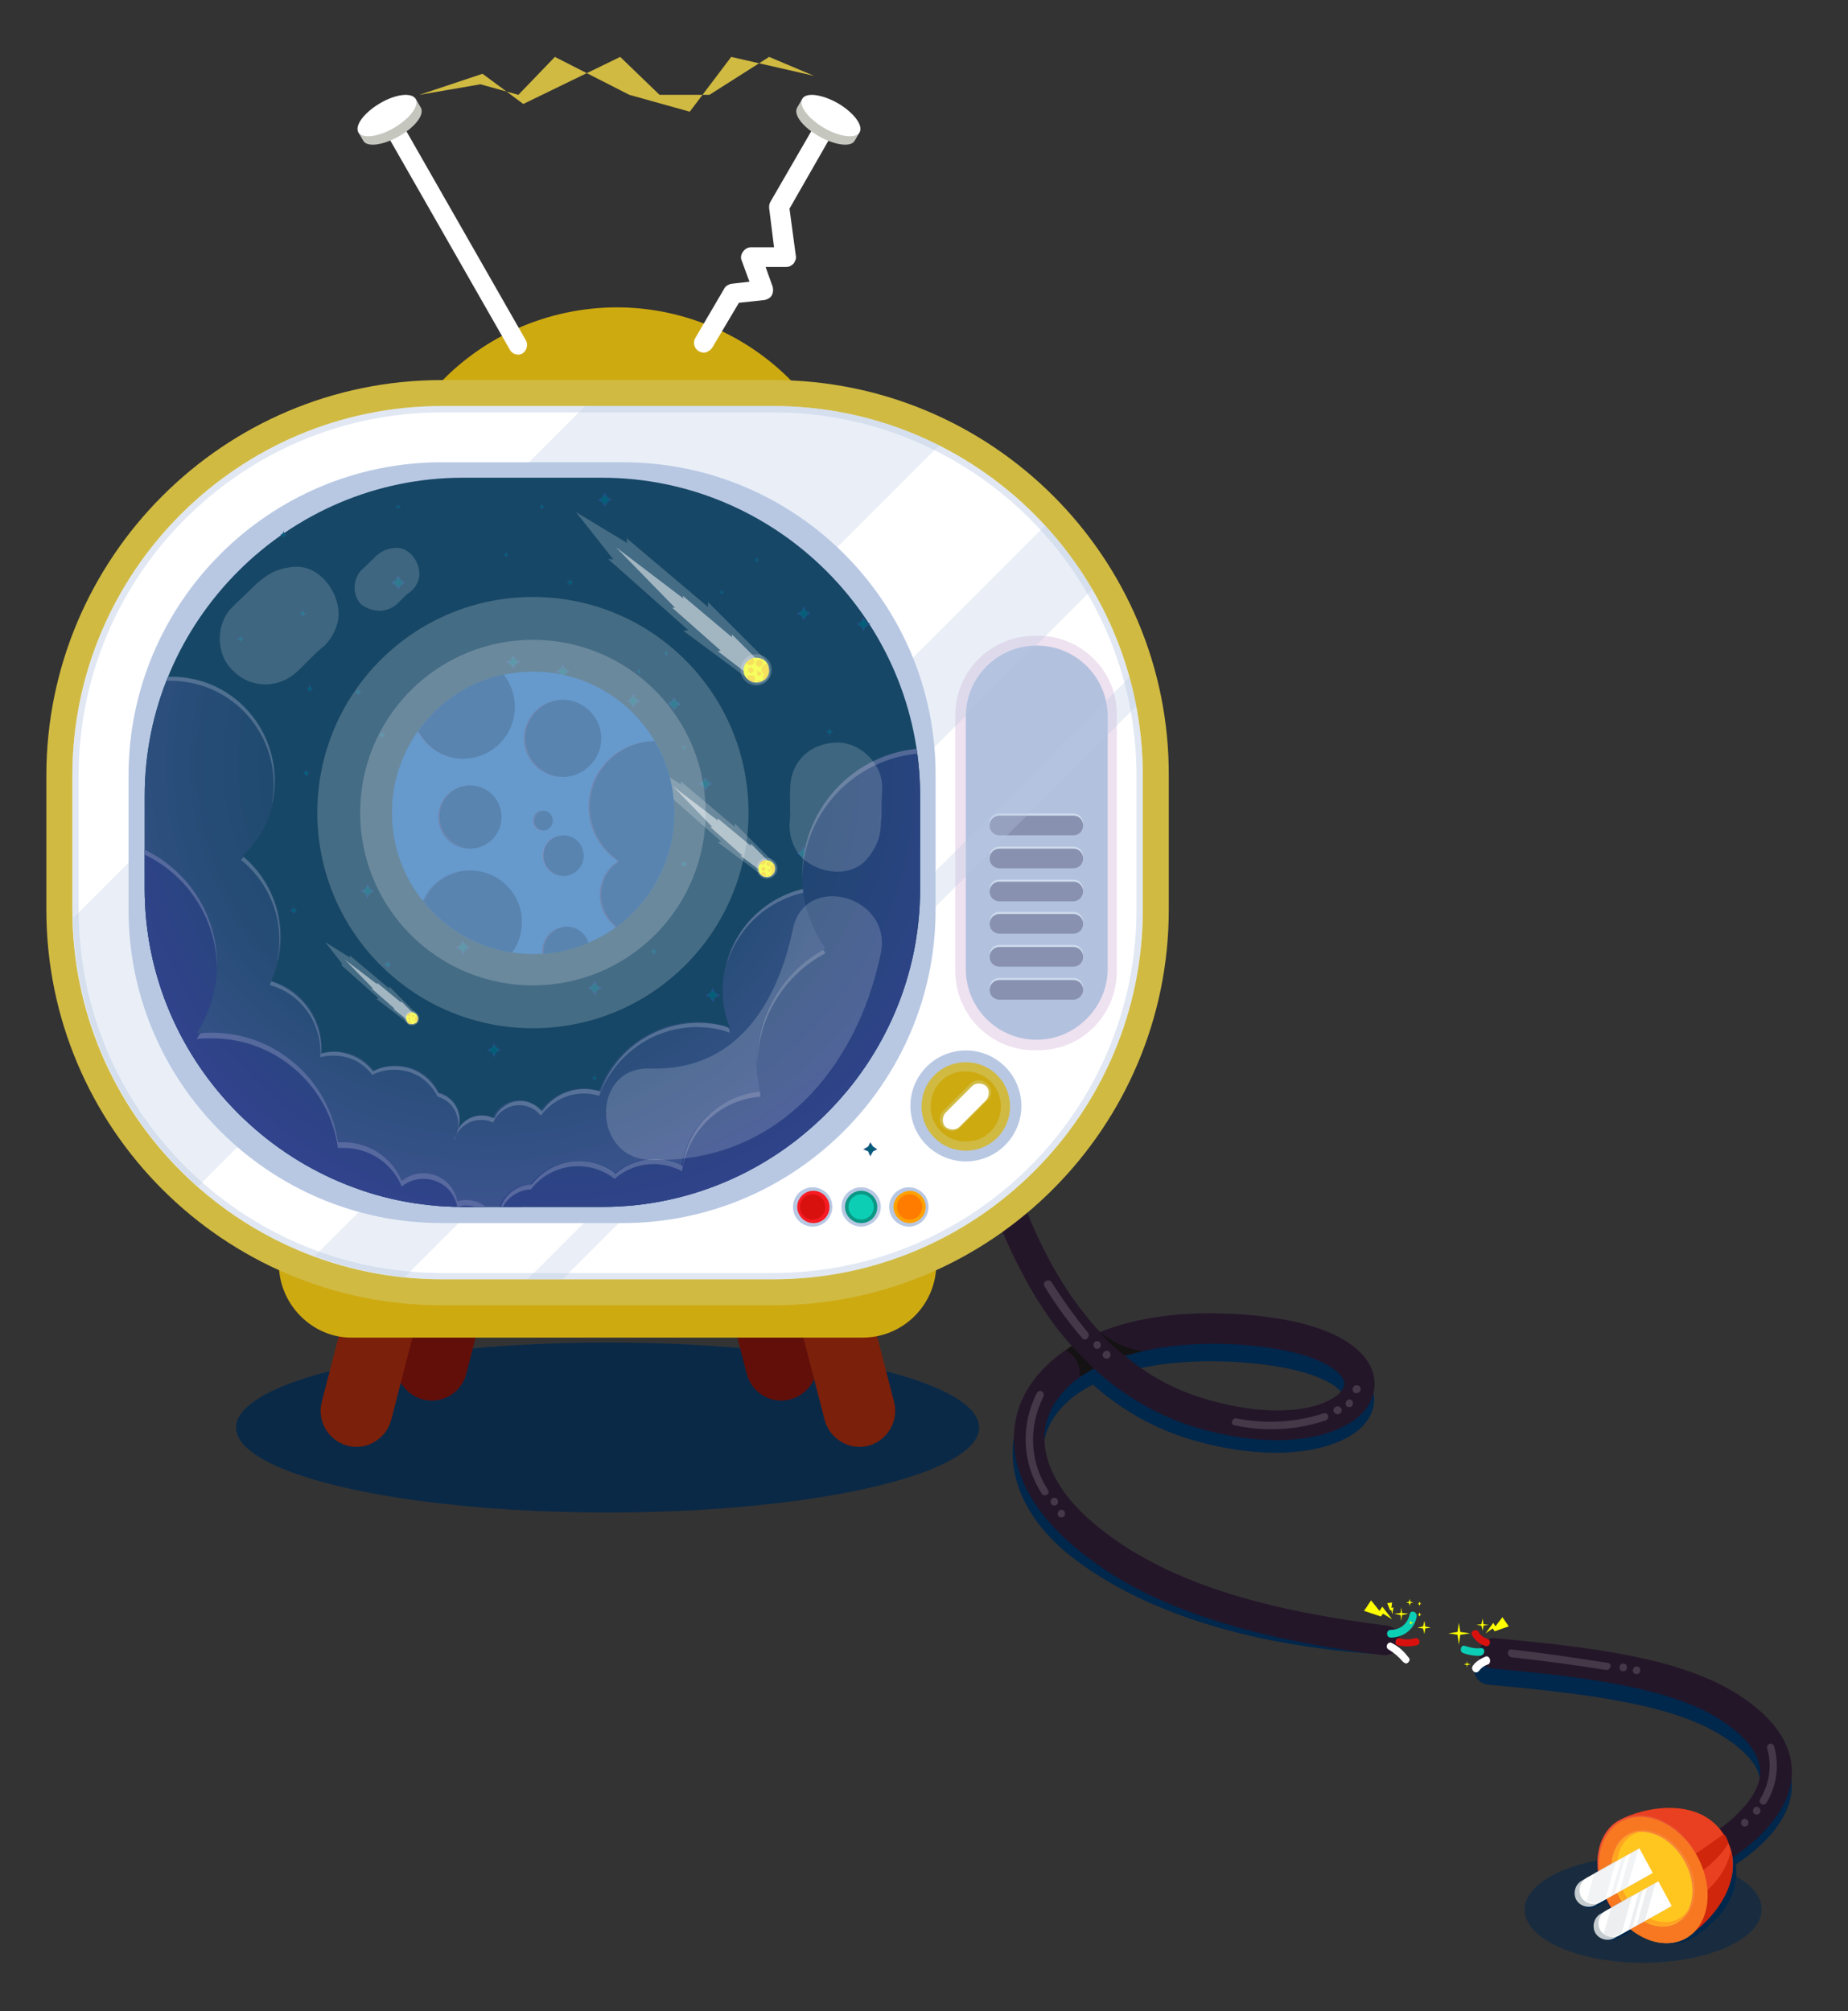<?xml version="1.0" encoding="utf-8"?>
<!-- Generator: Adobe Illustrator 23.0.1, SVG Export Plug-In . SVG Version: 6.00 Build 0)  -->
<svg version="1.1" id="Isolation_Mode" xmlns="http://www.w3.org/2000/svg" xmlns:xlink="http://www.w3.org/1999/xlink" x="0px"
	 y="0px" viewBox="0 0 263.1 286.3" style="enable-background:new 0 0 263.1 286.3;" xml:space="preserve">
<rect x="0" y="0" width="263.1" height="286.3" fill="#333333" stroke="none"/>
<g>
	<path style="fill:#3B1678;" d="M85.7,171.8H65.9c-24.9,0-45.3-20.4-45.3-45.3v-13.2c0-24.9,20.4-45.3,45.3-45.3h19.8
		c24.9,0,45.3,20.4,45.3,45.3v13.2C131,151.4,110.6,171.8,85.7,171.8z"/>
	<g>
		<ellipse style="opacity:0.8;fill:#00274C;" cx="86.5" cy="203.2" rx="52.9" ry="12.1"/>
		<path style="opacity:0.5;fill:#00274C;" d="M249.7,274.5c-3.3,3.9-13.1,5.9-21.8,4.4c-8.7-1.5-13.1-5.9-9.7-9.8
			c3.3-3.9,13.1-5.9,21.8-4.4C248.7,266.2,253,270.6,249.7,274.5z"/>
		<g>
			<path style="fill:#FF4487;" d="M140.5,173.4c0.9-0.4,1.7-0.7,2.6-1c0.5-0.2,1-0.3,1.5-0.2c-1.2-3.4-1.7-5.7-1.7-5.8
				c-0.2-1.1-1.3-1.8-2.5-1.6c-1.2,0.2-1.9,1.3-1.7,2.4C138.7,167.3,139.2,169.8,140.5,173.4z"/>
			<path style="fill:#00274C;" d="M197.4,231.5c-13.7-1.6-31-4.7-42.4-14.2c-5.6-4.7-7.7-9.8-5.7-14.2c1.1-2.4,3.3-4.5,6.3-6
				c4.3,3.8,9.2,6.5,14.6,8c11.9,3.3,20.5,1.3,23.8-2.1c1.6-1.7,2.1-3.8,1.2-5.8c-1.7-4.1-8.3-6.7-18.5-7.4
				c-8.5-0.6-15.2,0.5-20.2,2.4c-0.3-0.3-0.6-0.6-0.9-1c-1.1,0.9-2.2,1.8-3.2,2.7c0,0,0.1,0.1,0.1,0.1c-0.6,0.3-1.1,0.7-1.7,1.1
				c-0.1,0.1-0.2,0.2-0.3,0.2c-0.1,0.1-0.3,0.2-0.4,0.3c-2.3,1.8-3.9,3.8-4.8,5.8c-2.7,6.1-0.6,13.6,6.4,19.5
				c6.5,5.4,20,13,45.1,14.6c0.1,0,0.2,0,0.3,0c1.1,0,2-0.8,2.1-1.8C199.5,232.7,198.6,231.7,197.4,231.5z M176.5,193.9
				c10.3,0.7,14.2,3.3,14.8,4.8c0.1,0.2,0.3,0.7-0.4,1.5c-1.9,2-8.7,3.9-19.4,0.9c-4.4-1.2-8.1-3.3-11.3-5.8
				C164.6,194,170.2,193.5,176.5,193.9z"/>
		</g>
		<g>
			<path style="fill:#241629;" d="M197.2,235.6c-0.1,0-0.2,0-0.3,0c-27.3-3.4-38.2-10.4-44.7-16.1c-7-6.2-9.5-13.5-6.8-20
				c1.2-2.8,3.5-5.6,7.2-7.9c-2.9-3.2-5.4-7-7.6-11.4c-4.6-8.9-6.1-16.8-6.1-17.1c-0.2-1.2,0.6-2.3,1.7-2.5c1.2-0.2,2.3,0.6,2.5,1.7
				c0,0.2,3.1,16.1,13.5,27.3c5-2,11.7-3.1,20.2-2.5c10.2,0.7,16.7,3.5,18.5,7.8c0.8,2.1,0.4,4.3-1.2,6.1
				c-3.3,3.6-11.9,5.7-23.8,2.2c-5.3-1.6-10.2-4.4-14.6-8.4c-3,1.6-5.2,3.8-6.3,6.4c-1.9,4.6,0.1,10.1,5.7,15.1
				c11.4,10.1,28.6,13.3,42.3,15.1c1.2,0.1,2,1.2,1.9,2.4C199.2,234.8,198.3,235.6,197.2,235.6z M160.2,193
				c3.2,2.7,6.9,4.8,11.3,6.1c10.7,3.2,17.5,1.2,19.4-1c0.7-0.8,0.5-1.4,0.4-1.6c-0.6-1.6-4.4-4.4-14.8-5.1
				C170.3,191,164.7,191.6,160.2,193z"/>
		</g>
		<g>
			<path style="fill:#620F0A;" d="M60.2,199.2L60.2,199.2c-2.7-0.7-4.4-3.5-3.7-6.2l6.3-24.4c0.7-2.7,3.5-4.4,6.2-3.7l0,0
				c2.7,0.7,4.4,3.5,3.7,6.2l-6.3,24.4C65.7,198.3,62.9,199.9,60.2,199.2z"/>
			<path style="fill:#620F0A;" d="M112.5,199.2L112.5,199.2c2.7-0.7,4.4-3.5,3.7-6.2l-6.3-24.4c-0.7-2.7-3.5-4.4-6.2-3.7l0,0
				c-2.7,0.7-4.4,3.5-3.7,6.2l6.3,24.4C107,198.3,109.8,199.9,112.5,199.2z"/>
			<path style="fill:#7B200A;" d="M49.5,205.8L49.5,205.8c-2.7-0.7-4.4-3.5-3.7-6.2l6.3-24.4c0.7-2.7,3.5-4.4,6.2-3.7l0,0
				c2.7,0.7,4.4,3.5,3.7,6.2l-6.3,24.4C55,204.8,52.2,206.5,49.5,205.8z"/>
			<path style="fill:#7B200A;" d="M123.6,205.8L123.6,205.8c2.7-0.7,4.4-3.5,3.7-6.2l-6.3-24.4c-0.7-2.7-3.5-4.4-6.2-3.7l0,0
				c-2.7,0.7-4.4,3.5-3.7,6.2l6.3,24.4C118.1,204.8,120.9,206.5,123.6,205.8z"/>
			<path style="fill:#CEAA11;" d="M39.7,179.9v-12.6c0-5.8,4.7-10.5,10.5-10.5h72.6c5.8,0,10.5,4.7,10.5,10.5v12.6
				c0,5.8-4.7,10.5-10.5,10.5H50.2C44.5,190.5,39.7,185.7,39.7,179.9z"/>
			
				<ellipse transform="matrix(0.973 -0.23 0.23 0.973 -15.71 22.269)" style="fill:#CEAA11;" cx="87.8" cy="78.6" rx="34.8" ry="34.8"/>
			<path style="fill:#D0BA42;" d="M110.1,54.1H62.9c-31.1,0-56.3,25.3-56.3,56.3v19.1c0,31.1,25.3,56.3,56.3,56.3h47.2
				c31.1,0,56.3-25.3,56.3-56.3v-19.1C166.5,79.3,141.2,54.1,110.1,54.1z"/>
			<path style="fill:#FFFFFF;" d="M110.1,57.8H62.9c-29,0-52.6,23.6-52.6,52.6v19.1c0,29,23.6,52.6,52.6,52.6h47.2
				c29,0,52.6-23.6,52.6-52.6v-19.1C162.7,81.4,139.1,57.8,110.1,57.8z"/>
			<path style="fill:#EEE1F0;" d="M147.8,90.5h-0.5c-6.2,0-11.3,5-11.3,11.3v36.4c0,6.2,5,11.3,11.3,11.3h0.5
				c6.2,0,11.2-5,11.2-11.3v-36.4C159.1,95.6,154,90.5,147.8,90.5z"/>
			<path style="fill:#B2C1DE;" d="M147.6,148L147.6,148c-5.6,0-10.1-4.5-10.1-10.1V102c0-5.6,4.5-10.1,10.1-10.1h0
				c5.6,0,10.1,4.5,10.1,10.1v35.9C157.7,143.4,153.1,148,147.6,148z"/>
			<g>
				<path style="fill:#CDDBEC;" d="M152.8,142h-10.5c-0.8,0-1.4-0.6-1.4-1.4v0c0-0.8,0.6-1.4,1.4-1.4h10.5c0.8,0,1.4,0.6,1.4,1.4v0
					C154.2,141.4,153.6,142,152.8,142z"/>
				<path style="fill:#CDDBEC;" d="M152.8,137.3h-10.5c-0.8,0-1.4-0.6-1.4-1.4l0,0c0-0.8,0.6-1.4,1.4-1.4h10.5
					c0.8,0,1.4,0.6,1.4,1.4l0,0C154.2,136.7,153.6,137.3,152.8,137.3z"/>
				<path style="fill:#CDDBEC;" d="M152.8,132.6h-10.5c-0.8,0-1.4-0.6-1.4-1.4l0,0c0-0.8,0.6-1.4,1.4-1.4h10.5
					c0.8,0,1.4,0.6,1.4,1.4l0,0C154.2,132,153.6,132.6,152.8,132.6z"/>
				<path style="fill:#CDDBEC;" d="M152.8,128h-10.5c-0.8,0-1.4-0.6-1.4-1.4l0,0c0-0.8,0.6-1.4,1.4-1.4h10.5c0.8,0,1.4,0.6,1.4,1.4
					l0,0C154.2,127.3,153.6,128,152.8,128z"/>
				<path style="fill:#CDDBEC;" d="M152.8,123.3h-10.5c-0.8,0-1.4-0.6-1.4-1.4l0,0c0-0.8,0.6-1.4,1.4-1.4h10.5
					c0.8,0,1.4,0.6,1.4,1.4l0,0C154.2,122.7,153.6,123.3,152.8,123.3z"/>
				<path style="fill:#CDDBEC;" d="M152.8,118.6h-10.5c-0.8,0-1.4-0.6-1.4-1.4l0,0c0-0.8,0.6-1.4,1.4-1.4h10.5
					c0.8,0,1.4,0.6,1.4,1.4l0,0C154.2,118,153.6,118.6,152.8,118.6z"/>
			</g>
			<g>
				<path style="fill:#8991B1;" d="M152.8,142.3h-10.5c-0.8,0-1.4-0.6-1.4-1.4l0,0c0-0.8,0.6-1.4,1.4-1.4h10.5
					c0.8,0,1.4,0.6,1.4,1.4l0,0C154.2,141.6,153.6,142.3,152.8,142.3z"/>
				<path style="fill:#8991B1;" d="M152.8,137.6h-10.5c-0.8,0-1.4-0.6-1.4-1.4l0,0c0-0.8,0.6-1.4,1.4-1.4h10.5
					c0.8,0,1.4,0.6,1.4,1.4l0,0C154.2,137,153.6,137.6,152.8,137.6z"/>
				<path style="fill:#8991B1;" d="M152.8,132.9h-10.5c-0.8,0-1.4-0.6-1.4-1.4l0,0c0-0.8,0.6-1.4,1.4-1.4h10.5
					c0.8,0,1.4,0.6,1.4,1.4l0,0C154.2,132.3,153.6,132.9,152.8,132.9z"/>
				<path style="fill:#8991B1;" d="M152.8,128.3h-10.5c-0.8,0-1.4-0.6-1.4-1.4l0,0c0-0.8,0.6-1.4,1.4-1.4h10.5
					c0.8,0,1.4,0.6,1.4,1.4l0,0C154.2,127.6,153.6,128.3,152.8,128.3z"/>
				<path style="fill:#8991B1;" d="M152.8,123.6h-10.5c-0.8,0-1.4-0.6-1.4-1.4l0,0c0-0.8,0.6-1.4,1.4-1.4h10.5
					c0.8,0,1.4,0.6,1.4,1.4l0,0C154.2,123,153.6,123.6,152.8,123.6z"/>
				<path style="fill:#8991B1;" d="M152.8,118.9h-10.5c-0.8,0-1.4-0.6-1.4-1.4v0c0-0.8,0.6-1.4,1.4-1.4h10.5c0.8,0,1.4,0.6,1.4,1.4
					v0C154.2,118.3,153.6,118.9,152.8,118.9z"/>
			</g>
			<g>
				
					<ellipse transform="matrix(0.973 -0.23 0.23 0.973 -32.5 35.798)" style="fill:#B8C8E3;" cx="137.5" cy="157.5" rx="7.9" ry="7.9"/>
				<path style="fill:#D0BA42;" d="M131.2,157.5c0,3.5,2.8,6.3,6.3,6.3c3.5,0,6.3-2.8,6.3-6.3c0-3.5-2.8-6.3-6.3-6.3
					C134,151.2,131.2,154,131.2,157.5z"/>
				<path style="fill:#CEAA11;" d="M132.5,157.5c0,2.8,2.2,5,5,5c2.8,0,5-2.2,5-5c0-2.8-2.2-5-5-5
					C134.7,152.4,132.5,154.7,132.5,157.5z"/>
				<path style="fill:#D0BA42;" d="M140.6,154.3c-0.7-0.7-1.8-0.7-2.5,0l-3.8,3.8c-0.3,0.3-0.5,0.8-0.5,1.2c0,0.5,0.2,0.9,0.5,1.2
					c0.3,0.3,0.8,0.5,1.2,0.5s0.9-0.2,1.2-0.5l3.8-3.8c0,0,0,0,0,0C141.3,156.1,141.3,155,140.6,154.3z"/>
				<path style="fill:#FFFFFF;" d="M140.4,156.6l-3.8,3.8c-0.5,0.5-1.4,0.5-2,0l0,0c-0.5-0.5-0.5-1.4,0-2l3.8-3.8
					c0.5-0.5,1.4-0.5,2,0l0,0C140.9,155.1,140.9,156,140.4,156.6z"/>
			</g>
			<g>
				<g>
					<path style="fill:#B8C8E3;" d="M112.9,171.8c0,1.6,1.3,2.8,2.8,2.8c1.6,0,2.8-1.3,2.8-2.8c0-1.6-1.3-2.8-2.8-2.8
						C114.2,169,112.9,170.2,112.9,171.8z"/>
					<path style="fill:#F71B23;" d="M113.5,171.8c0,1.2,1,2.3,2.3,2.3s2.3-1,2.3-2.3c0-1.2-1-2.3-2.3-2.3S113.5,170.6,113.5,171.8z"
						/>
					<circle style="fill:#D8110F;" cx="115.7" cy="171.8" r="1.8"/>
				</g>
				<g>
					<path style="fill:#B8C8E3;" d="M119.8,171.8c0,1.6,1.3,2.8,2.8,2.8s2.8-1.3,2.8-2.8c0-1.6-1.3-2.8-2.8-2.8
						S119.8,170.2,119.8,171.8z"/>
					<path style="fill:#0B9784;" d="M120.3,171.8c0,1.2,1,2.3,2.3,2.3s2.3-1,2.3-2.3c0-1.2-1-2.3-2.3-2.3S120.3,170.6,120.3,171.8z"
						/>
					<circle style="fill:#0BCEB5;" cx="122.6" cy="171.8" r="1.8"/>
				</g>
				<g>
					<path style="fill:#B8C8E3;" d="M126.6,171.8c0,1.6,1.3,2.8,2.8,2.8c1.6,0,2.8-1.3,2.8-2.8c0-1.6-1.3-2.8-2.8-2.8
						C127.9,169,126.6,170.2,126.6,171.8z"/>
					<path style="fill:#FFA100;" d="M127.2,171.8c0,1.2,1,2.3,2.3,2.3c1.2,0,2.3-1,2.3-2.3c0-1.2-1-2.3-2.3-2.3
						C128.2,169.6,127.2,170.6,127.2,171.8z"/>
					<circle style="fill:#FF7C00;" cx="129.5" cy="171.8" r="1.8"/>
				</g>
			</g>
			<g style="opacity:0.29;">
				<path style="fill:#B8C8E3;" d="M110.1,57.8H83.3l-72.9,72.9c0.4,15.2,7.2,28.8,17.8,38.2L133.7,63.4
					C126.6,59.8,118.6,57.8,110.1,57.8z"/>
				<path style="fill:#B8C8E3;" d="M161.8,100.5c-0.3-1.4-0.6-2.7-1-4.1l-85.7,85.7h5L161.8,100.5z"/>
				<path style="fill:#B8C8E3;" d="M155.5,83.9c-1.9-3.3-4.2-6.3-6.7-9.1l-104,104c4.1,1.5,8.4,2.5,12.8,3L155.5,83.9z"/>
			</g>
			<path style="opacity:0.42;fill:#B8C8E3;" d="M110.1,58.7c28.5,0,51.7,23.2,51.7,51.7v19.1c0,28.5-23.2,51.7-51.7,51.7H62.9
				c-28.5,0-51.7-23.2-51.7-51.7v-19.1c0-28.5,23.2-51.7,51.7-51.7H110.1 M110.1,57.8H62.9c-29,0-52.6,23.6-52.6,52.6v19.1
				c0,29,23.6,52.6,52.6,52.6h47.2c29,0,52.6-23.6,52.6-52.6v-19.1C162.7,81.4,139.1,57.8,110.1,57.8L110.1,57.8z"/>
			<path style="fill:#B8C8E3;" d="M88.7,65.8H62.9c-24.6,0-44.6,20-44.6,44.6v19.1c0,24.6,20,44.6,44.6,44.6h25.7
				c24.6,0,44.6-20,44.6-44.6v-19.1C133.3,85.8,113.3,65.8,88.7,65.8z"/>
			<path style="fill:#174766;" d="M85.7,171.8H65.9c-24.9,0-45.3-20.4-45.3-45.3v-13.2c0-24.9,20.4-45.3,45.3-45.3h19.8
				c24.9,0,45.3,20.4,45.3,45.3v13.2C131,151.4,110.6,171.8,85.7,171.8z"/>
			<g>
				<path style="fill:#FFFFFF;" d="M74.4,50.3L74.4,50.3c-0.6,0.4-1.5,0.1-1.8-0.5l-18-31.5c-0.4-0.6-0.1-1.5,0.5-1.8l0,0
					c0.6-0.4,1.5-0.1,1.8,0.5l18,31.5C75.2,49.1,75,49.9,74.4,50.3z"/>
				<g>
					<path style="fill:#C5C6BE;" d="M58.1,14.7c-1,0.1-2.1,0.5-3.3,1.2c-1.2,0.7-2.2,1.5-2.7,2.3l-1.1,0.6l0.7,1.2
						c0.5,1,2.8,0.7,5.1-0.6c2.3-1.3,3.7-3.1,3.1-4.1l-0.7-1.2L58.1,14.7z"/>
					<path style="fill:#FFFFFF;" d="M59.2,14.1c0.5,1-0.9,2.8-3.1,4.1s-4.6,1.6-5.1,0.6c-0.5-1,0.9-2.8,3.1-4.1
						C56.3,13.4,58.6,13.1,59.2,14.1z"/>
				</g>
			</g>
			<g>
				<g>
					<g>
						<path style="fill:#FFFFFF;" d="M100.2,50.2c-0.2,0-0.5-0.1-0.7-0.2c-0.7-0.4-0.9-1.3-0.5-1.9l4.1-7c0.2-0.4,0.6-0.6,1-0.7
							l2.6-0.3l-1.1-3c-0.2-0.4-0.1-0.9,0.2-1.3c0.3-0.4,0.7-0.6,1.1-0.6h3.3l-0.7-5.6c0-0.3,0-0.6,0.2-0.9l7-12.1
							c0.4-0.7,1.2-0.9,1.9-0.5c0.7,0.4,0.9,1.2,0.5,1.9l-6.7,11.7l0.9,6.7c0.1,0.4-0.1,0.8-0.3,1.1c-0.3,0.3-0.6,0.5-1.1,0.5H109
							l1,2.8c0.1,0.4,0.1,0.8-0.1,1.2c-0.2,0.4-0.6,0.6-1,0.7l-3.7,0.4l-3.8,6.4C101.1,49.9,100.6,50.2,100.2,50.2z"/>
					</g>
					<path style="fill:#C5C6BE;" d="M115.3,14.7c1,0.1,2.1,0.5,3.3,1.2c1.2,0.7,2.2,1.5,2.7,2.3l1.1,0.6l-0.7,1.2
						c-0.5,1-2.8,0.7-5.1-0.6c-2.3-1.3-3.7-3.1-3.1-4.1l0.7-1.2L115.3,14.7z"/>
					<path style="fill:#FFFFFF;" d="M114.2,14.1c-0.5,1,0.9,2.8,3.1,4.1s4.6,1.6,5.1,0.6c0.5-1-0.9-2.8-3.1-4.1
						C117,13.4,114.7,13.1,114.2,14.1z"/>
				</g>
			</g>
		</g>
		<g>
			<path style="fill:#0BCEB5;" d="M198,233.1c1.8,0,3.4-1.2,3.7-3c0.1-0.7-0.9-1-1-0.3c-0.3,1.3-1.3,2.2-2.7,2.2
				C197.3,232,197.3,233.1,198,233.1L198,233.1z"/>
		</g>
		<g>
			<path style="fill:#FFFFFF;" d="M197.7,234.8c0.8,0.5,1.4,1,2,1.7c0.2,0.2,0.5,0.4,0.7,0.2c0.2-0.1,0.4-0.5,0.2-0.7
				c-0.7-0.9-1.4-1.6-2.4-2.1C197.6,233.5,197.1,234.5,197.7,234.8L197.7,234.8z"/>
		</g>
		<g>
			<path style="fill:#D8110F;" d="M199,234.2c0.9,0.2,1.8,0.2,2.7,0c0.7-0.2,0.4-1.2-0.3-1c-0.7,0.2-1.4,0.2-2.1,0
				C198.7,233,198.4,234.1,199,234.2L199,234.2z"/>
		</g>
		<g>
			<path style="fill:#141213;" d="M155.7,194.8l-3.1-3.2c-0.3,0.2-0.6,0.4-0.9,0.6c1.9,0.9,2.1,2.9,2,3.8
				C154.4,195.6,155,195.2,155.7,194.8z"/>
			<path style="fill:#141213;" d="M160,192.9l0.8-0.1c0.6-0.2,1.3-0.3,1.9-0.5c-3.2-0.3-5.7-2.4-6.1-2.7c0,0,0,0,0,0
				C157.9,191.3,160,192.9,160,192.9z"/>
		</g>
		<polygon style="fill:#FFFF00;" points="199.5,228.8 199.6,229.6 200.5,229.7 199.6,229.9 199.5,230.7 199.4,229.9 198.5,229.7 
			199.4,229.6 		"/>
		<polygon style="fill:#FFFF00;" points="202.8,230.7 202.9,231.5 203.7,231.7 202.9,231.8 202.8,232.6 202.6,231.8 201.8,231.7 
			202.6,231.5 		"/>
		<polygon style="fill:#FFFF00;" points="200.7,227.6 200.8,228 201.2,228.1 200.8,228.2 200.7,228.6 200.6,228.2 200.2,228.1 
			200.6,228 		"/>
		<polygon style="fill:#FFFF00;" points="202.1,229.5 202.2,229.8 202.4,229.8 202.2,229.9 202.1,230.1 202,229.9 201.8,229.8 
			202,229.8 		"/>
		<polygon style="fill:#FFFF00;" points="200.9,230.7 200.9,230.9 201.2,231 200.9,231.1 200.9,231.3 200.8,231.1 200.6,231 
			200.8,230.9 		"/>
		<polygon style="fill:#FFFF00;" points="202.1,228 202.2,228.2 202.4,228.3 202.2,228.3 202.1,228.6 202,228.3 201.8,228.3 
			202,228.2 		"/>
		<polygon style="fill:#FFFF00;" points="194.2,229.3 196.6,230.1 196.9,229.7 198.2,230.5 196.8,228.7 196.4,229.3 195.2,227.8 		
			"/>
		<path style="fill:#00274C;" d="M247,243.4c-8.2-4.9-20.7-6.3-34.8-7.6c-1.2-0.1-2.2,0.7-2.3,1.8c-0.1,1.1,0.8,2.1,2,2.2
			c13,1.2,25.5,2.6,32.8,7c4,2.4,6,4.8,5.9,7.2c-0.1,2.9-2.9,5.6-5.6,7.4c-3.9-4.3-11.2-3-14.4-1.4c0,0-0.1,0-0.1,0c0,0,0,0,0,0
			c0,0,0,0,0,0c-2.3,1.2-3.3,3.9-2.9,6.8l-1.6,0.8c0,0,0,0,0,0l-0.7,0.4c-0.9,0.5-1.3,1.6-0.7,2.6c0.6,0.9,1.8,1.3,2.7,0.8l1.5-0.8
			c0.1,0.2,0.2,0.4,0.4,0.6c0.1,0.2,0.3,0.4,0.4,0.6l-0.8,0.4c0,0,0,0,0,0l-0.7,0.4c-1,0.5-1.3,1.7-0.7,2.6c0.6,0.9,1.8,1.3,2.8,0.8
			l2.3-1.2c1.4,1,3,1.7,4.5,1.9l0,0c0,0,0,0,0,0c0.3,0,0.6,0,0.9,0c0.1,0,0.1,0,0.2,0c0.2,0,0.4,0,0.6-0.1c0.1,0,0.2,0,0.2,0
			c0.2,0,0.4-0.1,0.6-0.1c0.1,0,0.2,0,0.2-0.1c0.3-0.1,0.5-0.2,0.8-0.3c0,0,0,0,0.1,0c0,0,0,0,0,0c0,0,0,0,0,0
			c0.1-0.1,0.3-0.2,0.4-0.3c0,0,0,0,0.1,0c0.2-0.1,0.4-0.2,0.6-0.4c0,0,0.1,0,0.1-0.1c0.2-0.1,0.4-0.3,0.6-0.4c0,0,0.1,0,0.1-0.1
			c0.2-0.2,0.4-0.3,0.6-0.5c0,0,0,0,0,0c0.4-0.4,0.8-0.8,1.3-1.2c0,0,0,0,0,0c0.2-0.2,0.4-0.5,0.6-0.7c0,0,0,0,0,0
			c0.2-0.2,0.4-0.5,0.5-0.7c0,0,0,0,0,0c0.7-1,1.3-2.2,1.5-3.4c0,0,0,0,0,0c0.2-0.9,0.3-1.9,0.1-2.9c3.3-2.2,7.9-6.1,8-11.1
			C255.1,250.3,252.4,246.7,247,243.4z"/>
		<g>
			<g>
				<path style="fill:#241629;" d="M242.4,266.6c-0.8,0-1.5-0.4-1.9-1.2c-0.5-1.1-0.1-2.4,0.9-2.9c2.5-1.3,8.9-5.5,9.2-10
					c0.1-2.5-1.7-5.1-5.5-7.6c-7.1-4.7-19.5-6.2-32.6-7.4c-1.2-0.1-2.1-1.2-1.9-2.4c0.1-1.2,1.2-2.1,2.4-1.9
					c14.2,1.3,26.6,2.9,34.6,8.1c5.2,3.4,7.7,7.2,7.5,11.4c-0.4,7.9-11.1,13.4-11.5,13.6C243.1,266.6,242.7,266.6,242.4,266.6z"/>
			</g>
			<g>
				<g>
					<g>
						
							<ellipse transform="matrix(0.874 -0.487 0.487 0.874 -100.458 148.353)" style="fill:#F77820;" cx="235.2" cy="267.5" rx="7.1" ry="9.5"/>
					</g>
					<g>
						<path style="fill:#E84020;" d="M245.7,261.6c3.4,6-2.5,12.3-5.9,14.2c-3.4,1.9-8.3-0.3-10.8-4.9c-2.6-4.6-1.9-9.9,1.5-11.8
							C234,257.2,242.3,255.5,245.7,261.6z"/>
					</g>
					<g>
						<g>
							<path style="fill:#CF260C;" d="M242,269.9l-5.6,6.6c1.2,0.1,2.4-0.1,3.4-0.6c3.1-1.7,8.1-6.9,6.6-12.3
								C245.4,267.8,242,269.9,242,269.9z"/>
						</g>
						<g>
							<path style="fill:#CF260C;" d="M240.5,267.5c3.7-2.1,5.3-4.6,5.6-5.2c-0.1-0.2-0.2-0.4-0.3-0.7c-0.1-0.2-0.2-0.4-0.4-0.5
								l-5.3,3.7L240.5,267.5z"/>
						</g>
					</g>
					<g style="opacity:0.1;">
						<path style="fill:#FFFFFF;" d="M241.5,263.9c2.6,4.6,1.8,9.9-1.6,11.8c-3.5,1.9-8.3-0.2-10.9-4.8c-2.6-4.6-1.8-9.9,1.6-11.8
							C234.1,257.2,239,259.3,241.5,263.9z"/>
					</g>
					<g>
						
							<ellipse transform="matrix(0.874 -0.487 0.487 0.874 -100.458 148.353)" style="fill:#F77820;" cx="235.2" cy="267.5" rx="7.1" ry="9.5"/>
					</g>
					<g style="opacity:0.1;">
						<path style="fill:#FFFFFF;" d="M240.1,264.7c2,3.5,1.4,7.5-1.2,9c-2.6,1.5-6.3-0.2-8.3-3.7c-2-3.5-1.4-7.5,1.2-9
							C234.4,259.6,238.1,261.2,240.1,264.7z"/>
					</g>
					<g>
						<path style="fill:#FFC620;" d="M239.8,264.9c1.9,3.4,1.4,7.3-1.1,8.8c-2.5,1.4-6.1-0.2-8.1-3.6c-1.9-3.4-1.4-7.3,1.1-8.8
							C234.3,259.8,237.9,261.5,239.8,264.9z"/>
					</g>
					<g>
						<path style="fill:#FFA520;" d="M239,273.1c-2.4,1.4-5.9-0.2-7.7-3.5c-1.8-3.3-1.3-7,1.1-8.4c0.6-0.4,1.3-0.5,2.1-0.5
							c-0.9-0.1-1.9,0-2.7,0.5c-2.5,1.4-3.1,5.3-1.1,8.8c1.9,3.4,5.5,5.1,8.1,3.6c0.8-0.5,1.4-1.2,1.8-2
							C240.1,272.2,239.6,272.8,239,273.1z"/>
					</g>
				</g>
				<g>
					<g>
						<g>
							<path style="fill:#C5CCD0;" d="M232.7,263.5C232.7,263.5,232.7,263.5,232.7,263.5l-7.5,4.2c-0.9,0.5-1.3,1.7-0.8,2.7
								c0.5,0.9,1.7,1.3,2.7,0.8l7.5-4.2c0,0,0,0,0,0L232.7,263.5z"/>
						</g>
						<g>
							<path style="fill:#FFFFFF;" d="M233.4,263.1C233.4,263.1,233.4,263.1,233.4,263.1l-7.5,4.2c-0.9,0.5-1.3,1.7-0.8,2.7
								c0.5,0.9,1.7,1.3,2.7,0.8l7.5-4.2c0,0,0,0,0,0L233.4,263.1z"/>
						</g>
						<g style="opacity:0.24;">
							<g>
								<polygon style="fill:#C5CCD0;" points="231.5,264.1 230.9,264.5 229.3,269.9 229.9,269.5 								"/>
							</g>
							<g>
								<path style="fill:#C5CCD0;" d="M227,266.6l-1.1,4c0.6,0.3,1.3,0.4,2,0l0.7-0.4l1.5-5.4L227,266.6z"/>
							</g>
							<g>
								<polygon style="fill:#C5CCD0;" points="233.3,263.1 232.1,263.8 230.6,269.2 231.7,268.5 								"/>
							</g>
						</g>
					</g>
					<g>
						<g>
							<path style="fill:#C5CCD0;" d="M235.4,268.2C235.4,268.2,235.4,268.2,235.4,268.2l-7.5,4.2c-0.9,0.5-1.3,1.7-0.8,2.7
								c0.5,0.9,1.7,1.3,2.7,0.8l7.5-4.2c0,0,0,0,0,0L235.4,268.2z"/>
						</g>
						<g>
							<path style="fill:#FFFFFF;" d="M236.1,267.8C236,267.8,236,267.8,236.1,267.8l-7.5,4.2c-0.9,0.5-1.3,1.7-0.8,2.7
								c0.5,0.9,1.7,1.3,2.7,0.8l7.5-4.2c0,0,0,0,0,0L236.1,267.8z"/>
						</g>
					</g>
				</g>
				<g style="opacity:0.33;">
					<g>
						<path style="fill:#C5CCD0;" d="M229.4,271.5l-1.1,3.8c0.6,0.4,1.4,0.5,2.1,0.1l0.5-0.3l1.5-5.4L229.4,271.5z"/>
					</g>
					<g>
						<polygon style="fill:#C5CCD0;" points="233.9,269 233.3,269.4 231.8,274.8 232.4,274.4 						"/>
					</g>
					<g>
						<polygon style="fill:#C5CCD0;" points="235.7,268 234.5,268.7 233,274.1 234.2,273.4 						"/>
					</g>
				</g>
			</g>
			<g>
				<g>
					<path style="fill:#0BCEB5;" d="M210.8,234.6c-0.8,0.1-1.5-0.1-2.2-0.3c-0.6-0.3-0.9,0.8-0.3,1c0.8,0.3,1.6,0.4,2.4,0.4
						C211.5,235.6,211.5,234.5,210.8,234.6L210.8,234.6z"/>
				</g>
			</g>
			<g>
				<g>
					<path style="fill:#D8110F;" d="M211.8,233.3c-0.6-0.2-1-0.5-1.3-1c-0.3-0.6-1.3-0.1-0.9,0.5c0.4,0.7,1.1,1.3,1.9,1.5
						C212.1,234.5,212.4,233.5,211.8,233.3L211.8,233.3z"/>
				</g>
			</g>
			<g>
				<g>
					<path style="fill:#FFFFFF;" d="M211.5,235.8c-0.7,0.3-1.4,0.7-1.8,1.3c-0.4,0.5,0.3,1.3,0.8,0.8c0.4-0.5,0.8-0.8,1.4-1
						C212.4,236.6,212.1,235.6,211.5,235.8L211.5,235.8z"/>
				</g>
			</g>
			<g>
				<polygon style="fill:#FFFF00;" points="207.7,231 207.9,232.3 209.3,232.5 207.9,232.7 207.7,234.1 207.5,232.7 206.2,232.5 
					207.5,232.3 				"/>
			</g>
			<g>
				<polygon style="fill:#FFFF00;" points="211.1,230.4 211.2,231.2 211.9,231.3 211.2,231.4 211.1,232.1 210.9,231.4 210.2,231.3 
					210.9,231.2 				"/>
			</g>
			<g>
				<polygon style="fill:#FFFF00;" points="208.9,236.4 208.9,236.8 209.4,236.9 208.9,237 208.9,237.4 208.8,237 208.4,236.9 
					208.8,236.8 				"/>
			</g>
			<g>
				<polygon style="fill:#FFFF00;" points="214.8,231.5 212.8,232.2 212.5,231.8 211.5,232.5 212.6,231 212.9,231.5 213.9,230.2 
									"/>
			</g>
		</g>
		<polygon style="fill:#FFFF00;" points="197.5,228.2 197.9,229.2 198.1,229.2 198.2,229.8 198.4,228.8 198.1,228.9 198.2,228.1 		
			"/>
	</g>
	<g>
		<radialGradient id="SVGID_1_" cx="26.621" cy="110.752" r="1.009" gradientUnits="userSpaceOnUse">
			<stop  offset="6.926126e-08" style="stop-color:#006176"/>
			<stop  offset="0.271" style="stop-color:#045F78"/>
			<stop  offset="0.531" style="stop-color:#0F597F"/>
			<stop  offset="0.786" style="stop-color:#234E89"/>
			<stop  offset="1" style="stop-color:#394296"/>
		</radialGradient>
		<polygon style="fill:url(#SVGID_1_);" points="25.6,110.8 26.3,110.4 26.6,109.7 27,110.4 27.6,110.8 27,111.1 26.6,111.8 
			26.3,111.1 		"/>
		<radialGradient id="SVGID_2_" cx="67.988" cy="99.618" r="1.009" gradientUnits="userSpaceOnUse">
			<stop  offset="6.926126e-08" style="stop-color:#006176"/>
			<stop  offset="0.271" style="stop-color:#045F78"/>
			<stop  offset="0.531" style="stop-color:#0F597F"/>
			<stop  offset="0.786" style="stop-color:#234E89"/>
			<stop  offset="1" style="stop-color:#394296"/>
		</radialGradient>
		<polygon style="fill:url(#SVGID_2_);" points="67,99.6 67.6,99.3 68,98.6 68.3,99.3 69,99.6 68.3,100 68,100.6 67.6,100 		"/>
		<radialGradient id="SVGID_3_" cx="81.988" cy="110.562" r="1.009" gradientUnits="userSpaceOnUse">
			<stop  offset="6.926126e-08" style="stop-color:#006176"/>
			<stop  offset="0.271" style="stop-color:#045F78"/>
			<stop  offset="0.531" style="stop-color:#0F597F"/>
			<stop  offset="0.786" style="stop-color:#234E89"/>
			<stop  offset="1" style="stop-color:#394296"/>
		</radialGradient>
		<polygon style="fill:url(#SVGID_3_);" points="81,110.6 81.6,110.2 82,109.6 82.3,110.2 83,110.6 82.3,110.9 82,111.6 81.6,110.9 
					"/>
		<radialGradient id="SVGID_4_" cx="90.16" cy="108.255" r="1.009" gradientUnits="userSpaceOnUse">
			<stop  offset="6.926126e-08" style="stop-color:#006176"/>
			<stop  offset="0.271" style="stop-color:#045F78"/>
			<stop  offset="0.531" style="stop-color:#0F597F"/>
			<stop  offset="0.786" style="stop-color:#234E89"/>
			<stop  offset="1" style="stop-color:#394296"/>
		</radialGradient>
		<polygon style="fill:url(#SVGID_4_);" points="89.2,108.3 89.8,107.9 90.2,107.2 90.5,107.9 91.2,108.3 90.5,108.6 90.2,109.3 
			89.8,108.6 		"/>
		<radialGradient id="SVGID_5_" cx="125.039" cy="123.595" r="1.009" gradientUnits="userSpaceOnUse">
			<stop  offset="6.926126e-08" style="stop-color:#006176"/>
			<stop  offset="0.271" style="stop-color:#045F78"/>
			<stop  offset="0.531" style="stop-color:#0F597F"/>
			<stop  offset="0.786" style="stop-color:#234E89"/>
			<stop  offset="1" style="stop-color:#394296"/>
		</radialGradient>
		<polygon style="fill:url(#SVGID_5_);" points="124,123.6 124.7,123.2 125,122.6 125.4,123.2 126,123.6 125.4,124 125,124.6 
			124.7,124 		"/>
		<radialGradient id="SVGID_6_" cx="95.989" cy="100.203" r="1.009" gradientUnits="userSpaceOnUse">
			<stop  offset="6.926126e-08" style="stop-color:#006176"/>
			<stop  offset="0.271" style="stop-color:#045F78"/>
			<stop  offset="0.531" style="stop-color:#0F597F"/>
			<stop  offset="0.786" style="stop-color:#234E89"/>
			<stop  offset="1" style="stop-color:#394296"/>
		</radialGradient>
		<polygon style="fill:url(#SVGID_6_);" points="95,100.2 95.6,99.8 96,99.2 96.3,99.8 97,100.2 96.3,100.6 96,101.2 95.6,100.6 		
			"/>
		<radialGradient id="SVGID_7_" cx="90.16" cy="99.768" r="1.009" gradientUnits="userSpaceOnUse">
			<stop  offset="6.926126e-08" style="stop-color:#006176"/>
			<stop  offset="0.271" style="stop-color:#045F78"/>
			<stop  offset="0.531" style="stop-color:#0F597F"/>
			<stop  offset="0.786" style="stop-color:#234E89"/>
			<stop  offset="1" style="stop-color:#394296"/>
		</radialGradient>
		<polygon style="fill:url(#SVGID_7_);" points="89.2,99.8 89.8,99.4 90.2,98.8 90.5,99.4 91.2,99.8 90.5,100.1 90.2,100.8 
			89.8,100.1 		"/>
		<radialGradient id="SVGID_8_" cx="100.443" cy="111.571" r="1.009" gradientUnits="userSpaceOnUse">
			<stop  offset="6.926126e-08" style="stop-color:#006176"/>
			<stop  offset="0.271" style="stop-color:#045F78"/>
			<stop  offset="0.531" style="stop-color:#0F597F"/>
			<stop  offset="0.786" style="stop-color:#234E89"/>
			<stop  offset="1" style="stop-color:#394296"/>
		</radialGradient>
		<polygon style="fill:url(#SVGID_8_);" points="99.4,111.6 100.1,111.2 100.4,110.6 100.8,111.2 101.5,111.6 100.8,111.9 
			100.4,112.6 100.1,111.9 		"/>
		<radialGradient id="SVGID_9_" cx="102.747" cy="84.289" r="0.371" gradientUnits="userSpaceOnUse">
			<stop  offset="6.926126e-08" style="stop-color:#006176"/>
			<stop  offset="0.271" style="stop-color:#045F78"/>
			<stop  offset="0.531" style="stop-color:#0F597F"/>
			<stop  offset="0.786" style="stop-color:#234E89"/>
			<stop  offset="1" style="stop-color:#394296"/>
		</radialGradient>
		<polygon style="fill:url(#SVGID_9_);" points="102.4,84.3 102.6,84.2 102.7,83.9 102.9,84.2 103.1,84.3 102.9,84.4 102.7,84.7 
			102.6,84.4 		"/>
		<radialGradient id="SVGID_10_" cx="94.864" cy="92.998" r="0.371" gradientUnits="userSpaceOnUse">
			<stop  offset="6.926126e-08" style="stop-color:#006176"/>
			<stop  offset="0.271" style="stop-color:#045F78"/>
			<stop  offset="0.531" style="stop-color:#0F597F"/>
			<stop  offset="0.786" style="stop-color:#234E89"/>
			<stop  offset="1" style="stop-color:#394296"/>
		</radialGradient>
		<polygon style="fill:url(#SVGID_10_);" points="94.5,93 94.7,92.9 94.9,92.6 95,92.9 95.2,93 95,93.1 94.9,93.4 94.7,93.1 		"/>
		<radialGradient id="SVGID_11_" cx="90.951" cy="95.592" r="0.371" gradientUnits="userSpaceOnUse">
			<stop  offset="6.926126e-08" style="stop-color:#006176"/>
			<stop  offset="0.271" style="stop-color:#045F78"/>
			<stop  offset="0.531" style="stop-color:#0F597F"/>
			<stop  offset="0.786" style="stop-color:#234E89"/>
			<stop  offset="1" style="stop-color:#394296"/>
		</radialGradient>
		<polygon style="fill:url(#SVGID_11_);" points="90.6,95.6 90.8,95.5 91,95.2 91.1,95.5 91.3,95.6 91.1,95.7 91,96 90.8,95.7 		"/>
		<radialGradient id="SVGID_12_" cx="115.437" cy="154.464" r="0.371" gradientUnits="userSpaceOnUse">
			<stop  offset="6.926126e-08" style="stop-color:#006176"/>
			<stop  offset="0.271" style="stop-color:#045F78"/>
			<stop  offset="0.531" style="stop-color:#0F597F"/>
			<stop  offset="0.786" style="stop-color:#234E89"/>
			<stop  offset="1" style="stop-color:#394296"/>
		</radialGradient>
		<polygon style="fill:url(#SVGID_12_);" points="115.1,154.5 115.3,154.3 115.4,154.1 115.6,154.3 115.8,154.5 115.6,154.6 
			115.4,154.8 115.3,154.6 		"/>
		<radialGradient id="SVGID_13_" cx="124.4" cy="139.638" r="0.371" gradientUnits="userSpaceOnUse">
			<stop  offset="6.926126e-08" style="stop-color:#006176"/>
			<stop  offset="0.271" style="stop-color:#045F78"/>
			<stop  offset="0.531" style="stop-color:#0F597F"/>
			<stop  offset="0.786" style="stop-color:#234E89"/>
			<stop  offset="1" style="stop-color:#394296"/>
		</radialGradient>
		<polygon style="fill:url(#SVGID_13_);" points="124,139.6 124.3,139.5 124.4,139.3 124.5,139.5 124.8,139.6 124.5,139.8 
			124.4,140 124.3,139.8 		"/>
		<radialGradient id="SVGID_14_" cx="82.998" cy="167.972" r="0.371" gradientUnits="userSpaceOnUse">
			<stop  offset="6.926126e-08" style="stop-color:#006176"/>
			<stop  offset="0.271" style="stop-color:#045F78"/>
			<stop  offset="0.531" style="stop-color:#0F597F"/>
			<stop  offset="0.786" style="stop-color:#234E89"/>
			<stop  offset="1" style="stop-color:#394296"/>
		</radialGradient>
		<polygon style="fill:url(#SVGID_14_);" points="82.6,168 82.9,167.8 83,167.6 83.1,167.8 83.4,168 83.1,168.1 83,168.3 
			82.9,168.1 		"/>
		<radialGradient id="SVGID_15_" cx="99.433" cy="165.412" r="0.371" gradientUnits="userSpaceOnUse">
			<stop  offset="6.926126e-08" style="stop-color:#006176"/>
			<stop  offset="0.271" style="stop-color:#045F78"/>
			<stop  offset="0.531" style="stop-color:#0F597F"/>
			<stop  offset="0.786" style="stop-color:#234E89"/>
			<stop  offset="1" style="stop-color:#394296"/>
		</radialGradient>
		<polygon style="fill:url(#SVGID_15_);" points="99.1,165.4 99.3,165.3 99.4,165 99.6,165.3 99.8,165.4 99.6,165.5 99.4,165.8 
			99.3,165.5 		"/>
		<radialGradient id="SVGID_16_" cx="84.672" cy="153.454" r="0.371" gradientUnits="userSpaceOnUse">
			<stop  offset="6.926126e-08" style="stop-color:#006176"/>
			<stop  offset="0.271" style="stop-color:#045F78"/>
			<stop  offset="0.531" style="stop-color:#0F597F"/>
			<stop  offset="0.786" style="stop-color:#234E89"/>
			<stop  offset="1" style="stop-color:#394296"/>
		</radialGradient>
		<polygon style="fill:url(#SVGID_16_);" points="84.3,153.5 84.5,153.3 84.7,153.1 84.8,153.3 85,153.5 84.8,153.6 84.7,153.8 
			84.5,153.6 		"/>
		<radialGradient id="SVGID_17_" cx="56.698" cy="72.146" r="0.371" gradientUnits="userSpaceOnUse">
			<stop  offset="6.926126e-08" style="stop-color:#006176"/>
			<stop  offset="0.271" style="stop-color:#045F78"/>
			<stop  offset="0.531" style="stop-color:#0F597F"/>
			<stop  offset="0.786" style="stop-color:#234E89"/>
			<stop  offset="1" style="stop-color:#394296"/>
		</radialGradient>
		<polygon style="fill:url(#SVGID_17_);" points="56.3,72.1 56.6,72 56.7,71.8 56.8,72 57.1,72.1 56.8,72.3 56.7,72.5 56.6,72.3 		
			"/>
		<radialGradient id="SVGID_18_" cx="72.062" cy="78.971" r="0.371" gradientUnits="userSpaceOnUse">
			<stop  offset="6.926126e-08" style="stop-color:#006176"/>
			<stop  offset="0.271" style="stop-color:#045F78"/>
			<stop  offset="0.531" style="stop-color:#0F597F"/>
			<stop  offset="0.786" style="stop-color:#234E89"/>
			<stop  offset="1" style="stop-color:#394296"/>
		</radialGradient>
		<polygon style="fill:url(#SVGID_18_);" points="71.7,79 71.9,78.8 72.1,78.6 72.2,78.8 72.4,79 72.2,79.1 72.1,79.3 71.9,79.1 		
			"/>
		<radialGradient id="SVGID_19_" cx="77.136" cy="72.146" r="0.371" gradientUnits="userSpaceOnUse">
			<stop  offset="6.926126e-08" style="stop-color:#006176"/>
			<stop  offset="0.271" style="stop-color:#045F78"/>
			<stop  offset="0.531" style="stop-color:#0F597F"/>
			<stop  offset="0.786" style="stop-color:#234E89"/>
			<stop  offset="1" style="stop-color:#394296"/>
		</radialGradient>
		<polygon style="fill:url(#SVGID_19_);" points="76.8,72.1 77,72 77.1,71.8 77.3,72 77.5,72.1 77.3,72.3 77.1,72.5 77,72.3 		"/>
		<radialGradient id="SVGID_20_" cx="107.722" cy="79.713" r="0.371" gradientUnits="userSpaceOnUse">
			<stop  offset="6.926126e-08" style="stop-color:#006176"/>
			<stop  offset="0.271" style="stop-color:#045F78"/>
			<stop  offset="0.531" style="stop-color:#0F597F"/>
			<stop  offset="0.786" style="stop-color:#234E89"/>
			<stop  offset="1" style="stop-color:#394296"/>
		</radialGradient>
		<polygon style="fill:url(#SVGID_20_);" points="107.4,79.7 107.6,79.6 107.7,79.3 107.9,79.6 108.1,79.7 107.9,79.8 107.7,80.1 
			107.6,79.8 		"/>
		<radialGradient id="SVGID_21_" cx="97.415" cy="106.401" r="0.371" gradientUnits="userSpaceOnUse">
			<stop  offset="6.926126e-08" style="stop-color:#006176"/>
			<stop  offset="0.271" style="stop-color:#045F78"/>
			<stop  offset="0.531" style="stop-color:#0F597F"/>
			<stop  offset="0.786" style="stop-color:#234E89"/>
			<stop  offset="1" style="stop-color:#394296"/>
		</radialGradient>
		<polygon style="fill:url(#SVGID_21_);" points="97,106.4 97.3,106.3 97.4,106 97.5,106.3 97.8,106.4 97.5,106.5 97.4,106.8 
			97.3,106.5 		"/>
		<radialGradient id="SVGID_22_" cx="89.326" cy="113.887" r="0.492" gradientUnits="userSpaceOnUse">
			<stop  offset="6.926126e-08" style="stop-color:#006176"/>
			<stop  offset="0.271" style="stop-color:#045F78"/>
			<stop  offset="0.531" style="stop-color:#0F597F"/>
			<stop  offset="0.786" style="stop-color:#234E89"/>
			<stop  offset="1" style="stop-color:#394296"/>
		</radialGradient>
		<polygon style="fill:url(#SVGID_22_);" points="88.8,113.9 89.2,113.7 89.3,113.4 89.5,113.7 89.8,113.9 89.5,114.1 89.3,114.4 
			89.2,114.1 		"/>
		<radialGradient id="SVGID_23_" cx="85.713" cy="125.15" r="0.492" gradientUnits="userSpaceOnUse">
			<stop  offset="6.926126e-08" style="stop-color:#006176"/>
			<stop  offset="0.271" style="stop-color:#045F78"/>
			<stop  offset="0.531" style="stop-color:#0F597F"/>
			<stop  offset="0.786" style="stop-color:#234E89"/>
			<stop  offset="1" style="stop-color:#394296"/>
		</radialGradient>
		<polygon style="fill:url(#SVGID_23_);" points="85.2,125.1 85.5,125 85.7,124.7 85.9,125 86.2,125.1 85.9,125.3 85.7,125.6 
			85.5,125.3 		"/>
		<radialGradient id="SVGID_24_" cx="97.415" cy="123.001" r="0.492" gradientUnits="userSpaceOnUse">
			<stop  offset="6.926126e-08" style="stop-color:#006176"/>
			<stop  offset="0.271" style="stop-color:#045F78"/>
			<stop  offset="0.531" style="stop-color:#0F597F"/>
			<stop  offset="0.786" style="stop-color:#234E89"/>
			<stop  offset="1" style="stop-color:#394296"/>
		</radialGradient>
		<polygon style="fill:url(#SVGID_24_);" points="96.9,123 97.2,122.8 97.4,122.5 97.6,122.8 97.9,123 97.6,123.2 97.4,123.5 
			97.2,123.2 		"/>
		<radialGradient id="SVGID_25_" cx="58.457" cy="115.654" r="0.492" gradientUnits="userSpaceOnUse">
			<stop  offset="6.926126e-08" style="stop-color:#006176"/>
			<stop  offset="0.271" style="stop-color:#045F78"/>
			<stop  offset="0.531" style="stop-color:#0F597F"/>
			<stop  offset="0.786" style="stop-color:#234E89"/>
			<stop  offset="1" style="stop-color:#394296"/>
		</radialGradient>
		<polygon style="fill:url(#SVGID_25_);" points="58,115.7 58.3,115.5 58.5,115.2 58.6,115.5 58.9,115.7 58.6,115.8 58.5,116.1 
			58.3,115.8 		"/>
		<radialGradient id="SVGID_26_" cx="61.016" cy="110.562" r="0.492" gradientUnits="userSpaceOnUse">
			<stop  offset="6.926126e-08" style="stop-color:#006176"/>
			<stop  offset="0.271" style="stop-color:#045F78"/>
			<stop  offset="0.531" style="stop-color:#0F597F"/>
			<stop  offset="0.786" style="stop-color:#234E89"/>
			<stop  offset="1" style="stop-color:#394296"/>
		</radialGradient>
		<polygon style="fill:url(#SVGID_26_);" points="60.5,110.6 60.8,110.4 61,110.1 61.2,110.4 61.5,110.6 61.2,110.7 61,111.1 
			60.8,110.7 		"/>
		<radialGradient id="SVGID_27_" cx="54.394" cy="104.657" r="0.492" gradientUnits="userSpaceOnUse">
			<stop  offset="6.926126e-08" style="stop-color:#006176"/>
			<stop  offset="0.271" style="stop-color:#045F78"/>
			<stop  offset="0.531" style="stop-color:#0F597F"/>
			<stop  offset="0.786" style="stop-color:#234E89"/>
			<stop  offset="1" style="stop-color:#394296"/>
		</radialGradient>
		<polygon style="fill:url(#SVGID_27_);" points="53.9,104.7 54.2,104.5 54.4,104.2 54.6,104.5 54.9,104.7 54.6,104.8 54.4,105.1 
			54.2,104.8 		"/>
		<radialGradient id="SVGID_28_" cx="60.524" cy="104.165" r="0.492" gradientUnits="userSpaceOnUse">
			<stop  offset="6.926126e-08" style="stop-color:#006176"/>
			<stop  offset="0.271" style="stop-color:#045F78"/>
			<stop  offset="0.531" style="stop-color:#0F597F"/>
			<stop  offset="0.786" style="stop-color:#234E89"/>
			<stop  offset="1" style="stop-color:#394296"/>
		</radialGradient>
		<polygon style="fill:url(#SVGID_28_);" points="60,104.2 60.4,104 60.5,103.7 60.7,104 61,104.2 60.7,104.3 60.5,104.7 
			60.4,104.3 		"/>
		<radialGradient id="SVGID_29_" cx="50.983" cy="98.525" r="0.492" gradientUnits="userSpaceOnUse">
			<stop  offset="6.926126e-08" style="stop-color:#006176"/>
			<stop  offset="0.271" style="stop-color:#045F78"/>
			<stop  offset="0.531" style="stop-color:#0F597F"/>
			<stop  offset="0.786" style="stop-color:#234E89"/>
			<stop  offset="1" style="stop-color:#394296"/>
		</radialGradient>
		<polygon style="fill:url(#SVGID_29_);" points="50.5,98.5 50.8,98.4 51,98 51.2,98.4 51.5,98.5 51.2,98.7 51,99 50.8,98.7 		"/>
		<radialGradient id="SVGID_30_" cx="52.329" cy="126.848" r="1.009" gradientUnits="userSpaceOnUse">
			<stop  offset="6.926126e-08" style="stop-color:#006176"/>
			<stop  offset="0.271" style="stop-color:#045F78"/>
			<stop  offset="0.531" style="stop-color:#0F597F"/>
			<stop  offset="0.786" style="stop-color:#234E89"/>
			<stop  offset="1" style="stop-color:#394296"/>
		</radialGradient>
		<polygon style="fill:url(#SVGID_30_);" points="51.3,126.8 52,127.2 52.3,127.9 52.7,127.2 53.3,126.8 52.7,126.5 52.3,125.8 
			52,126.5 		"/>
		<radialGradient id="SVGID_31_" cx="61.291" cy="159.594" r="1.009" gradientUnits="userSpaceOnUse">
			<stop  offset="6.926126e-08" style="stop-color:#006176"/>
			<stop  offset="0.271" style="stop-color:#045F78"/>
			<stop  offset="0.531" style="stop-color:#0F597F"/>
			<stop  offset="0.786" style="stop-color:#234E89"/>
			<stop  offset="1" style="stop-color:#394296"/>
		</radialGradient>
		<polygon style="fill:url(#SVGID_31_);" points="60.3,159.6 60.9,160 61.3,160.6 61.6,160 62.3,159.6 61.6,159.2 61.3,158.6 
			60.9,159.2 		"/>
		<radialGradient id="SVGID_32_" cx="70.314" cy="149.47" r="1.009" gradientUnits="userSpaceOnUse">
			<stop  offset="6.926126e-08" style="stop-color:#006176"/>
			<stop  offset="0.271" style="stop-color:#045F78"/>
			<stop  offset="0.531" style="stop-color:#0F597F"/>
			<stop  offset="0.786" style="stop-color:#234E89"/>
			<stop  offset="1" style="stop-color:#394296"/>
		</radialGradient>
		<polygon style="fill:url(#SVGID_32_);" points="69.3,149.5 70,149.8 70.3,150.5 70.7,149.8 71.3,149.5 70.7,149.1 70.3,148.5 
			70,149.1 		"/>
		<radialGradient id="SVGID_33_" cx="104.022" cy="153.454" r="1.009" gradientUnits="userSpaceOnUse">
			<stop  offset="6.926126e-08" style="stop-color:#006176"/>
			<stop  offset="0.271" style="stop-color:#045F78"/>
			<stop  offset="0.531" style="stop-color:#0F597F"/>
			<stop  offset="0.786" style="stop-color:#234E89"/>
			<stop  offset="1" style="stop-color:#394296"/>
		</radialGradient>
		<polygon style="fill:url(#SVGID_33_);" points="103,153.5 103.7,153.8 104,154.5 104.4,153.8 105,153.5 104.4,153.1 104,152.4 
			103.7,153.1 		"/>
		<radialGradient id="SVGID_34_" cx="118.086" cy="131.935" r="1.009" gradientUnits="userSpaceOnUse">
			<stop  offset="6.926126e-08" style="stop-color:#006176"/>
			<stop  offset="0.271" style="stop-color:#045F78"/>
			<stop  offset="0.531" style="stop-color:#0F597F"/>
			<stop  offset="0.786" style="stop-color:#234E89"/>
			<stop  offset="1" style="stop-color:#394296"/>
		</radialGradient>
		<polygon style="fill:url(#SVGID_34_);" points="117.1,131.9 117.7,132.3 118.1,132.9 118.4,132.3 119.1,131.9 118.4,131.6 
			118.1,130.9 117.7,131.6 		"/>
		<radialGradient id="SVGID_35_" cx="101.452" cy="141.656" r="1.009" gradientUnits="userSpaceOnUse">
			<stop  offset="6.926126e-08" style="stop-color:#006176"/>
			<stop  offset="0.271" style="stop-color:#045F78"/>
			<stop  offset="0.531" style="stop-color:#0F597F"/>
			<stop  offset="0.786" style="stop-color:#234E89"/>
			<stop  offset="1" style="stop-color:#394296"/>
		</radialGradient>
		<polygon style="fill:url(#SVGID_35_);" points="100.4,141.7 101.1,142 101.5,142.7 101.8,142 102.5,141.7 101.8,141.3 
			101.5,140.6 101.1,141.3 		"/>
		<radialGradient id="SVGID_36_" cx="73.053" cy="94.211" r="1.009" gradientUnits="userSpaceOnUse">
			<stop  offset="6.926126e-08" style="stop-color:#006176"/>
			<stop  offset="0.271" style="stop-color:#045F78"/>
			<stop  offset="0.531" style="stop-color:#0F597F"/>
			<stop  offset="0.786" style="stop-color:#234E89"/>
			<stop  offset="1" style="stop-color:#394296"/>
		</radialGradient>
		<polygon style="fill:url(#SVGID_36_);" points="72,94.2 72.7,94.6 73.1,95.2 73.4,94.6 74.1,94.2 73.4,93.9 73.1,93.2 72.7,93.9 
					"/>
		<radialGradient id="SVGID_37_" cx="73.053" cy="114.379" r="1.009" gradientUnits="userSpaceOnUse">
			<stop  offset="6.926126e-08" style="stop-color:#006176"/>
			<stop  offset="0.271" style="stop-color:#045F78"/>
			<stop  offset="0.531" style="stop-color:#0F597F"/>
			<stop  offset="0.786" style="stop-color:#234E89"/>
			<stop  offset="1" style="stop-color:#394296"/>
		</radialGradient>
		<polygon style="fill:url(#SVGID_37_);" points="72,114.4 72.7,114.7 73.1,115.4 73.4,114.7 74.1,114.4 73.4,114 73.1,113.4 
			72.7,114 		"/>
		<radialGradient id="SVGID_38_" cx="56.698" cy="82.908" r="1.009" gradientUnits="userSpaceOnUse">
			<stop  offset="6.926126e-08" style="stop-color:#006176"/>
			<stop  offset="0.271" style="stop-color:#045F78"/>
			<stop  offset="0.531" style="stop-color:#0F597F"/>
			<stop  offset="0.786" style="stop-color:#234E89"/>
			<stop  offset="1" style="stop-color:#394296"/>
		</radialGradient>
		<polygon style="fill:url(#SVGID_38_);" points="55.7,82.9 56.3,83.3 56.7,83.9 57.1,83.3 57.7,82.9 57.1,82.6 56.7,81.9 
			56.3,82.6 		"/>
		<radialGradient id="SVGID_39_" cx="86.098" cy="71.137" r="1.009" gradientUnits="userSpaceOnUse">
			<stop  offset="6.926126e-08" style="stop-color:#006176"/>
			<stop  offset="0.271" style="stop-color:#045F78"/>
			<stop  offset="0.531" style="stop-color:#0F597F"/>
			<stop  offset="0.786" style="stop-color:#234E89"/>
			<stop  offset="1" style="stop-color:#394296"/>
		</radialGradient>
		<polygon style="fill:url(#SVGID_39_);" points="85.1,71.1 85.7,71.5 86.1,72.1 86.5,71.5 87.1,71.1 86.5,70.8 86.1,70.1 
			85.7,70.8 		"/>
		<radialGradient id="SVGID_40_" cx="122.921" cy="88.829" r="1.009" gradientUnits="userSpaceOnUse">
			<stop  offset="6.926126e-08" style="stop-color:#006176"/>
			<stop  offset="0.271" style="stop-color:#045F78"/>
			<stop  offset="0.531" style="stop-color:#0F597F"/>
			<stop  offset="0.786" style="stop-color:#234E89"/>
			<stop  offset="1" style="stop-color:#394296"/>
		</radialGradient>
		<polygon style="fill:url(#SVGID_40_);" points="121.9,88.8 122.6,89.2 122.9,89.8 123.3,89.2 123.9,88.8 123.3,88.5 122.9,87.8 
			122.6,88.5 		"/>
		<radialGradient id="SVGID_41_" cx="114.427" cy="121.499" r="1.009" gradientUnits="userSpaceOnUse">
			<stop  offset="6.926126e-08" style="stop-color:#006176"/>
			<stop  offset="0.271" style="stop-color:#045F78"/>
			<stop  offset="0.531" style="stop-color:#0F597F"/>
			<stop  offset="0.786" style="stop-color:#234E89"/>
			<stop  offset="1" style="stop-color:#394296"/>
		</radialGradient>
		<polygon style="fill:url(#SVGID_41_);" points="113.4,121.5 114.1,121.9 114.4,122.5 114.8,121.9 115.4,121.5 114.8,121.1 
			114.4,120.5 114.1,121.1 		"/>
		<radialGradient id="SVGID_42_" cx="114.427" cy="87.328" r="1.009" gradientUnits="userSpaceOnUse">
			<stop  offset="6.926126e-08" style="stop-color:#006176"/>
			<stop  offset="0.271" style="stop-color:#045F78"/>
			<stop  offset="0.531" style="stop-color:#0F597F"/>
			<stop  offset="0.786" style="stop-color:#234E89"/>
			<stop  offset="1" style="stop-color:#394296"/>
		</radialGradient>
		<polygon style="fill:url(#SVGID_42_);" points="113.4,87.3 114.1,87.7 114.4,88.3 114.8,87.7 115.4,87.3 114.8,87 114.4,86.3 
			114.1,87 		"/>
		<radialGradient id="SVGID_43_" cx="80.139" cy="95.592" r="1.009" gradientUnits="userSpaceOnUse">
			<stop  offset="6.926126e-08" style="stop-color:#006176"/>
			<stop  offset="0.271" style="stop-color:#045F78"/>
			<stop  offset="0.531" style="stop-color:#0F597F"/>
			<stop  offset="0.786" style="stop-color:#234E89"/>
			<stop  offset="1" style="stop-color:#394296"/>
		</radialGradient>
		<polygon style="fill:url(#SVGID_43_);" points="79.1,95.6 79.8,95.9 80.1,96.6 80.5,95.9 81.1,95.6 80.5,95.2 80.1,94.6 
			79.8,95.2 		"/>
		<radialGradient id="SVGID_44_" cx="28.64" cy="145.221" r="1.009" gradientUnits="userSpaceOnUse">
			<stop  offset="6.926126e-08" style="stop-color:#006176"/>
			<stop  offset="0.271" style="stop-color:#045F78"/>
			<stop  offset="0.531" style="stop-color:#0F597F"/>
			<stop  offset="0.786" style="stop-color:#234E89"/>
			<stop  offset="1" style="stop-color:#394296"/>
		</radialGradient>
		<polygon style="fill:url(#SVGID_44_);" points="27.6,145.2 28.3,145.6 28.6,146.2 29,145.6 29.6,145.2 29,144.9 28.6,144.2 
			28.3,144.9 		"/>
		<radialGradient id="SVGID_45_" cx="47.872" cy="153.454" r="1.009" gradientUnits="userSpaceOnUse">
			<stop  offset="6.926126e-08" style="stop-color:#006176"/>
			<stop  offset="0.271" style="stop-color:#045F78"/>
			<stop  offset="0.531" style="stop-color:#0F597F"/>
			<stop  offset="0.786" style="stop-color:#234E89"/>
			<stop  offset="1" style="stop-color:#394296"/>
		</radialGradient>
		<polygon style="fill:url(#SVGID_45_);" points="46.9,153.5 47.5,153.8 47.9,154.5 48.2,153.8 48.9,153.5 48.2,153.1 47.9,152.4 
			47.5,153.1 		"/>
		<radialGradient id="SVGID_46_" cx="123.93" cy="163.579" r="1.009" gradientUnits="userSpaceOnUse">
			<stop  offset="6.926126e-08" style="stop-color:#006176"/>
			<stop  offset="0.271" style="stop-color:#045F78"/>
			<stop  offset="0.531" style="stop-color:#0F597F"/>
			<stop  offset="0.786" style="stop-color:#234E89"/>
			<stop  offset="1" style="stop-color:#394296"/>
		</radialGradient>
		<polygon style="fill:url(#SVGID_46_);" points="122.9,163.6 123.6,163.9 123.9,164.6 124.3,163.9 124.9,163.6 124.3,163.2 
			123.9,162.6 123.6,163.2 		"/>
		<radialGradient id="SVGID_47_" cx="84.672" cy="140.647" r="1.009" gradientUnits="userSpaceOnUse">
			<stop  offset="6.926126e-08" style="stop-color:#006176"/>
			<stop  offset="0.271" style="stop-color:#045F78"/>
			<stop  offset="0.531" style="stop-color:#0F597F"/>
			<stop  offset="0.786" style="stop-color:#234E89"/>
			<stop  offset="1" style="stop-color:#394296"/>
		</radialGradient>
		<polygon style="fill:url(#SVGID_47_);" points="83.7,140.6 84.3,141 84.7,141.7 85,141 85.7,140.6 85,140.3 84.7,139.6 
			84.3,140.3 		"/>
		<radialGradient id="SVGID_48_" cx="65.92" cy="134.864" r="1.009" gradientUnits="userSpaceOnUse">
			<stop  offset="6.926126e-08" style="stop-color:#006176"/>
			<stop  offset="0.271" style="stop-color:#045F78"/>
			<stop  offset="0.531" style="stop-color:#0F597F"/>
			<stop  offset="0.786" style="stop-color:#234E89"/>
			<stop  offset="1" style="stop-color:#394296"/>
		</radialGradient>
		<polygon style="fill:url(#SVGID_48_);" points="64.9,134.9 65.6,135.2 65.9,135.9 66.3,135.2 66.9,134.9 66.3,134.5 65.9,133.9 
			65.6,134.5 		"/>
		<radialGradient id="SVGID_49_" cx="40.311" cy="144.212" r="1.009" gradientUnits="userSpaceOnUse">
			<stop  offset="6.926126e-08" style="stop-color:#006176"/>
			<stop  offset="0.271" style="stop-color:#045F78"/>
			<stop  offset="0.531" style="stop-color:#0F597F"/>
			<stop  offset="0.786" style="stop-color:#234E89"/>
			<stop  offset="1" style="stop-color:#394296"/>
		</radialGradient>
		<polygon style="fill:url(#SVGID_49_);" points="39.3,144.2 40,144.6 40.3,145.2 40.7,144.6 41.3,144.2 40.7,143.9 40.3,143.2 
			40,143.9 		"/>
		<radialGradient id="SVGID_50_" cx="55.197" cy="137.286" r="0.492" gradientUnits="userSpaceOnUse">
			<stop  offset="6.926126e-08" style="stop-color:#006176"/>
			<stop  offset="0.271" style="stop-color:#045F78"/>
			<stop  offset="0.531" style="stop-color:#0F597F"/>
			<stop  offset="0.786" style="stop-color:#234E89"/>
			<stop  offset="1" style="stop-color:#394296"/>
		</radialGradient>
		<polygon style="fill:url(#SVGID_50_);" points="54.7,137.3 55,137.5 55.2,137.8 55.4,137.5 55.7,137.3 55.4,137.1 55.2,136.8 
			55,137.1 		"/>
		<radialGradient id="SVGID_51_" cx="35.215" cy="129.084" r="0.492" gradientUnits="userSpaceOnUse">
			<stop  offset="6.926126e-08" style="stop-color:#006176"/>
			<stop  offset="0.271" style="stop-color:#045F78"/>
			<stop  offset="0.531" style="stop-color:#0F597F"/>
			<stop  offset="0.786" style="stop-color:#234E89"/>
			<stop  offset="1" style="stop-color:#394296"/>
		</radialGradient>
		<polygon style="fill:url(#SVGID_51_);" points="34.7,129.1 35,129.3 35.2,129.6 35.4,129.3 35.7,129.1 35.4,128.9 35.2,128.6 
			35,128.9 		"/>
		<radialGradient id="SVGID_52_" cx="75.583" cy="163.405" r="0.492" gradientUnits="userSpaceOnUse">
			<stop  offset="6.926126e-08" style="stop-color:#006176"/>
			<stop  offset="0.271" style="stop-color:#045F78"/>
			<stop  offset="0.531" style="stop-color:#0F597F"/>
			<stop  offset="0.786" style="stop-color:#234E89"/>
			<stop  offset="1" style="stop-color:#394296"/>
		</radialGradient>
		<polygon style="fill:url(#SVGID_52_);" points="75.1,163.4 75.4,163.6 75.6,163.9 75.8,163.6 76.1,163.4 75.8,163.2 75.6,162.9 
			75.4,163.2 		"/>
		<radialGradient id="SVGID_53_" cx="85.606" cy="128.681" r="0.492" gradientUnits="userSpaceOnUse">
			<stop  offset="6.926126e-08" style="stop-color:#006176"/>
			<stop  offset="0.271" style="stop-color:#045F78"/>
			<stop  offset="0.531" style="stop-color:#0F597F"/>
			<stop  offset="0.786" style="stop-color:#234E89"/>
			<stop  offset="1" style="stop-color:#394296"/>
		</radialGradient>
		<polygon style="fill:url(#SVGID_53_);" points="85.1,128.7 85.4,128.9 85.6,129.2 85.8,128.9 86.1,128.7 85.8,128.5 85.6,128.2 
			85.4,128.5 		"/>
		<radialGradient id="SVGID_54_" cx="93.091" cy="135.45" r="0.492" gradientUnits="userSpaceOnUse">
			<stop  offset="6.926126e-08" style="stop-color:#006176"/>
			<stop  offset="0.271" style="stop-color:#045F78"/>
			<stop  offset="0.531" style="stop-color:#0F597F"/>
			<stop  offset="0.786" style="stop-color:#234E89"/>
			<stop  offset="1" style="stop-color:#394296"/>
		</radialGradient>
		<polygon style="fill:url(#SVGID_54_);" points="92.6,135.4 92.9,135.6 93.1,135.9 93.3,135.6 93.6,135.4 93.3,135.3 93.1,135 
			92.9,135.3 		"/>
		<radialGradient id="SVGID_55_" cx="71.552" cy="127.874" r="0.492" gradientUnits="userSpaceOnUse">
			<stop  offset="6.926126e-08" style="stop-color:#006176"/>
			<stop  offset="0.271" style="stop-color:#045F78"/>
			<stop  offset="0.531" style="stop-color:#0F597F"/>
			<stop  offset="0.786" style="stop-color:#234E89"/>
			<stop  offset="1" style="stop-color:#394296"/>
		</radialGradient>
		<polygon style="fill:url(#SVGID_55_);" points="71.1,127.9 71.4,128 71.6,128.4 71.7,128 72,127.9 71.7,127.7 71.6,127.4 
			71.4,127.7 		"/>
		<radialGradient id="SVGID_56_" cx="34.231" cy="90.959" r="0.492" gradientUnits="userSpaceOnUse">
			<stop  offset="6.926126e-08" style="stop-color:#006176"/>
			<stop  offset="0.271" style="stop-color:#045F78"/>
			<stop  offset="0.531" style="stop-color:#0F597F"/>
			<stop  offset="0.786" style="stop-color:#234E89"/>
			<stop  offset="1" style="stop-color:#394296"/>
		</radialGradient>
		<polygon style="fill:url(#SVGID_56_);" points="33.7,91 34.1,91.1 34.2,91.5 34.4,91.1 34.7,91 34.4,90.8 34.2,90.5 34.1,90.8 		
			"/>
		<radialGradient id="SVGID_57_" cx="29.649" cy="104.285" r="0.492" gradientUnits="userSpaceOnUse">
			<stop  offset="6.926126e-08" style="stop-color:#006176"/>
			<stop  offset="0.271" style="stop-color:#045F78"/>
			<stop  offset="0.531" style="stop-color:#0F597F"/>
			<stop  offset="0.786" style="stop-color:#234E89"/>
			<stop  offset="1" style="stop-color:#394296"/>
		</radialGradient>
		<polygon style="fill:url(#SVGID_57_);" points="29.2,104.3 29.5,104.5 29.6,104.8 29.8,104.5 30.1,104.3 29.8,104.1 29.6,103.8 
			29.5,104.1 		"/>
		<radialGradient id="SVGID_58_" cx="43.595" cy="110.07" r="0.492" gradientUnits="userSpaceOnUse">
			<stop  offset="6.926126e-08" style="stop-color:#006176"/>
			<stop  offset="0.271" style="stop-color:#045F78"/>
			<stop  offset="0.531" style="stop-color:#0F597F"/>
			<stop  offset="0.786" style="stop-color:#234E89"/>
			<stop  offset="1" style="stop-color:#394296"/>
		</radialGradient>
		<polygon style="fill:url(#SVGID_58_);" points="43.1,110.1 43.4,110.2 43.6,110.6 43.8,110.2 44.1,110.1 43.8,109.9 43.6,109.6 
			43.4,109.9 		"/>
		<radialGradient id="SVGID_59_" cx="44.087" cy="98.033" r="0.492" gradientUnits="userSpaceOnUse">
			<stop  offset="6.926126e-08" style="stop-color:#006176"/>
			<stop  offset="0.271" style="stop-color:#045F78"/>
			<stop  offset="0.531" style="stop-color:#0F597F"/>
			<stop  offset="0.786" style="stop-color:#234E89"/>
			<stop  offset="1" style="stop-color:#394296"/>
		</radialGradient>
		<polygon style="fill:url(#SVGID_59_);" points="43.6,98 43.9,98.2 44.1,98.5 44.3,98.2 44.6,98 44.3,97.9 44.1,97.5 43.9,97.9 		
			"/>
		<radialGradient id="SVGID_60_" cx="41.812" cy="129.576" r="0.492" gradientUnits="userSpaceOnUse">
			<stop  offset="6.926126e-08" style="stop-color:#006176"/>
			<stop  offset="0.271" style="stop-color:#045F78"/>
			<stop  offset="0.531" style="stop-color:#0F597F"/>
			<stop  offset="0.786" style="stop-color:#234E89"/>
			<stop  offset="1" style="stop-color:#394296"/>
		</radialGradient>
		<polygon style="fill:url(#SVGID_60_);" points="41.3,129.6 41.6,129.8 41.8,130.1 42,129.8 42.3,129.6 42,129.4 41.8,129.1 
			41.6,129.4 		"/>
		<radialGradient id="SVGID_61_" cx="81.148" cy="82.908" r="0.492" gradientUnits="userSpaceOnUse">
			<stop  offset="6.926126e-08" style="stop-color:#006176"/>
			<stop  offset="0.271" style="stop-color:#045F78"/>
			<stop  offset="0.531" style="stop-color:#0F597F"/>
			<stop  offset="0.786" style="stop-color:#234E89"/>
			<stop  offset="1" style="stop-color:#394296"/>
		</radialGradient>
		<polygon style="fill:url(#SVGID_61_);" points="80.7,82.9 81,83.1 81.1,83.4 81.3,83.1 81.6,82.9 81.3,82.7 81.1,82.4 81,82.7 		
			"/>
		<radialGradient id="SVGID_62_" cx="118.086" cy="104.165" r="0.492" gradientUnits="userSpaceOnUse">
			<stop  offset="6.926126e-08" style="stop-color:#006176"/>
			<stop  offset="0.271" style="stop-color:#045F78"/>
			<stop  offset="0.531" style="stop-color:#0F597F"/>
			<stop  offset="0.786" style="stop-color:#234E89"/>
			<stop  offset="1" style="stop-color:#394296"/>
		</radialGradient>
		<polygon style="fill:url(#SVGID_62_);" points="117.6,104.2 117.9,104.3 118.1,104.7 118.3,104.3 118.6,104.2 118.3,104 
			118.1,103.7 117.9,104 		"/>
		<radialGradient id="SVGID_63_" cx="43.103" cy="87.328" r="0.492" gradientUnits="userSpaceOnUse">
			<stop  offset="6.926126e-08" style="stop-color:#006176"/>
			<stop  offset="0.271" style="stop-color:#045F78"/>
			<stop  offset="0.531" style="stop-color:#0F597F"/>
			<stop  offset="0.786" style="stop-color:#234E89"/>
			<stop  offset="1" style="stop-color:#394296"/>
		</radialGradient>
		<polygon style="fill:url(#SVGID_63_);" points="42.6,87.3 42.9,87.2 43.1,86.8 43.3,87.2 43.6,87.3 43.3,87.5 43.1,87.8 
			42.9,87.5 		"/>
		<radialGradient id="SVGID_64_" cx="40.37" cy="76.13" r="0.492" gradientUnits="userSpaceOnUse">
			<stop  offset="6.926126e-08" style="stop-color:#006176"/>
			<stop  offset="0.271" style="stop-color:#045F78"/>
			<stop  offset="0.531" style="stop-color:#0F597F"/>
			<stop  offset="0.786" style="stop-color:#234E89"/>
			<stop  offset="1" style="stop-color:#394296"/>
		</radialGradient>
		<polygon style="fill:url(#SVGID_64_);" points="39.9,76.1 40.2,76 40.4,75.6 40.5,76 40.9,76.1 40.5,76.3 40.4,76.6 40.2,76.3 		
			"/>
		<radialGradient id="SVGID_65_" cx="80.631" cy="117.825" r="0.492" gradientUnits="userSpaceOnUse">
			<stop  offset="6.926126e-08" style="stop-color:#006176"/>
			<stop  offset="0.271" style="stop-color:#045F78"/>
			<stop  offset="0.531" style="stop-color:#0F597F"/>
			<stop  offset="0.786" style="stop-color:#234E89"/>
			<stop  offset="1" style="stop-color:#394296"/>
		</radialGradient>
		<polygon style="fill:url(#SVGID_65_);" points="80.1,117.8 80.5,117.7 80.6,117.3 80.8,117.7 81.1,117.8 80.8,118 80.6,118.3 
			80.5,118 		"/>
		<radialGradient id="SVGID_66_" cx="92.672" cy="118.317" r="0.492" gradientUnits="userSpaceOnUse">
			<stop  offset="6.926126e-08" style="stop-color:#006176"/>
			<stop  offset="0.271" style="stop-color:#045F78"/>
			<stop  offset="0.531" style="stop-color:#0F597F"/>
			<stop  offset="0.786" style="stop-color:#234E89"/>
			<stop  offset="1" style="stop-color:#394296"/>
		</radialGradient>
		<polygon style="fill:url(#SVGID_66_);" points="92.2,118.3 92.5,118.1 92.7,117.8 92.8,118.1 93.2,118.3 92.8,118.5 92.7,118.8 
			92.5,118.5 		"/>
	</g>
	<g>
		<defs>
			<path id="SVGID_67_" d="M85.7,171.8H65.9c-24.9,0-45.3-20.4-45.3-45.3v-13.2c0-24.9,20.4-45.3,45.3-45.3h19.8
				c24.9,0,45.3,20.4,45.3,45.3v13.2C131,151.4,110.6,171.8,85.7,171.8z"/>
		</defs>
		<clipPath id="SVGID_68_">
			<use xlink:href="#SVGID_67_"  style="overflow:visible;"/>
		</clipPath>
		<g style="clip-path:url(#SVGID_68_);">
			
				<radialGradient id="SVGID_69_" cx="-994.455" cy="-0.59" r="62.655" gradientTransform="matrix(-0.979 -0.202 -0.202 0.979 -904.333 -91.549)" gradientUnits="userSpaceOnUse">
				<stop  offset="4.795011e-07" style="stop-color:#174766"/>
				<stop  offset="0.326" style="stop-color:#1B486A"/>
				<stop  offset="0.638" style="stop-color:#254C75"/>
				<stop  offset="0.944" style="stop-color:#375289"/>
				<stop  offset="1" style="stop-color:#3B538D"/>
			</radialGradient>
			<path style="fill:url(#SVGID_69_);" d="M64.8,161.9c-0.4,2.2-4.4,10.2-2.2,10.7c1.9,0.4,9.1,2.6,9.8,0.8c0.3,0.1,3.1-3.1,3.4-3
				c1,0.2,1-0.5,1.8-0.9c0.7,2.7,1.3-0.5,4.1,0.1c1.9,0.4,3.8,0,5.4-1c2.1,3,5.3,5.3,9.2,6.1c8,1.6,15.8-3.5,17.4-11.5
				c0.6-2.9,0.3-5.8-0.7-8.3c0.6,0.2,1.1,0.4,1.7,0.5c8,1.6,15.8-3.5,17.4-11.5c1.6-8-3.5-15.8-11.5-17.4c-8-1.6-15.8,3.5-17.4,11.5
				c-0.6,2.9-0.3,5.8,0.7,8.3c-0.6-0.2-1.1-0.4-1.7-0.5c-7.3-1.5-14.4,2.7-16.9,9.5c-0.2-0.1-0.4-0.1-0.7-0.2c-3-0.6-5.9,0.7-7.6,3
				c-0.6-0.7-1.3-1.2-2.3-1.4c-1.9-0.4-3.8,0.7-4.5,2.4c-0.3-0.1-0.6-0.3-0.9-0.3C67.3,158.4,65.2,159.8,64.8,161.9z M14.8,122.3
				c-2.2,2-3.9,4.8-4.5,8c-1.7,8.1,3.5,16,11.6,17.7c1.3,0.3,2.5,0.3,3.7,0.3c-0.5,5.1,2.9,9.8,8,10.8c2.6,0.5,5.1,0,7.2-1.2
				c0.5,2.7,2.6,4.9,5.4,5.5c1.6,0.3,3.1,0.1,4.5-0.6c1,1.3,0.1,9.9,1.9,10.3c2.4,0.5,9.2-2.4,10.8-4.1c2,0.1,1.6-6.8,2-8.8
				c0.4-2.1-0.9-4.2-2.9-4.7c-0.9-1.8-2.6-3.3-4.8-3.7c-1.6-0.3-3.1-0.1-4.5,0.6c-1-1.3-2.4-2.3-4.1-2.6c-1.1-0.2-2.3-0.2-3.3,0.1
				c0.3-4.7-2.6-9-7.2-10.3c0.5-1,0.8-2.1,1.1-3.2c1.2-5.6-1-11.1-5.1-14.6c2.1-2,3.7-4.7,4.3-7.7c1.6-8-3.5-15.8-11.5-17.4
				c-8-1.6-15.8,3.5-17.4,11.5C8.7,113.5,10.8,118.9,14.8,122.3z"/>
			<g style="opacity:0.2;">
				<path style="fill:#FFFFFF;" d="M34.3,122.4c0.1-0.1,0.2-0.2,0.4-0.4c4,3.4,6,8.8,4.9,14.3c0,0.1,0,0.2-0.1,0.3
					C40.6,131.1,38.4,125.7,34.3,122.4z"/>
				<path style="fill:#FFFFFF;" d="M62.3,156.1c-0.9-1.8-2.6-3.3-4.8-3.7c-1.6-0.3-3.1-0.1-4.5,0.6c-1-1.3-2.4-2.3-4.1-2.6
					c-1.1-0.2-2.3-0.2-3.3,0.1c0.3-4.7-2.6-9-7.2-10.3c0.1-0.2,0.2-0.4,0.2-0.5c4.5,1.4,7.4,5.7,7.1,10.3c1-0.3,2.2-0.4,3.3-0.1
					c1.7,0.4,3.1,1.3,4.1,2.6c1.3-0.7,2.9-0.9,4.5-0.6c2.2,0.4,3.9,1.9,4.8,3.7c2.1,0.5,3.4,2.6,2.9,4.7c0,0.1-0.1,0.2-0.1,0.3
					C65.5,158.5,64.2,156.6,62.3,156.1z"/>
				<path style="fill:#FFFFFF;" d="M27.2,97.2c-7.9-1.6-15.6,3.4-17.4,11.2c0-0.1,0-0.2,0.1-0.3c1.6-8,9.5-13.1,17.4-11.5
					c8,1.6,13.1,9.5,11.5,17.4c0,0.1-0.1,0.2-0.1,0.3C40.2,106.5,35.1,98.8,27.2,97.2z"/>
				<path style="fill:#FFFFFF;" d="M65.2,160.8C65.2,160.8,65.2,160.8,65.2,160.8c0.8-1.5,2.5-2.3,4.3-1.9c0.3,0.1,0.6,0.2,0.9,0.3
					c0.7-1.7,2.6-2.8,4.5-2.4c0.9,0.2,1.7,0.7,2.3,1.4c1.6-2.4,4.6-3.7,7.6-3c0.2,0,0.5,0.1,0.7,0.2c2.4-6.8,9.6-11,16.9-9.5
					c0.5,0.1,0.9,0.2,1.3,0.4c0.1,0.2,0.2,0.5,0.2,0.7c-0.6-0.2-1.1-0.4-1.7-0.5c-7.3-1.5-14.4,2.7-16.9,9.5
					c-0.2-0.1-0.4-0.1-0.7-0.2c-3-0.6-5.9,0.7-7.6,3c-0.6-0.7-1.3-1.2-2.3-1.4c-1.9-0.4-3.8,0.7-4.5,2.4c-0.3-0.1-0.6-0.3-0.9-0.3
					c-2.1-0.4-4.1,0.8-4.6,2.8c0-0.1,0-0.2,0-0.3c0,0,0,0,0,0C65,161.6,65.1,161.2,65.2,160.8z"/>
				<path style="fill:#FFFFFF;" d="M120.6,127c-7.9-1.6-15.6,3.4-17.4,11.2c0-0.1,0-0.2,0.1-0.3c1.6-8,9.5-13.1,17.4-11.5
					c8,1.6,13.1,9.5,11.5,17.4c0,0.1-0.1,0.2-0.1,0.3C133.6,136.3,128.5,128.7,120.6,127z"/>
				<path style="fill:#FFFFFF;" d="M14.7,122.9c-2.1,2-3.7,4.6-4.4,7.6c0-0.1,0-0.2,0-0.3c0.6-3,2.1-5.6,4.1-7.6
					C14.5,122.8,14.6,122.8,14.7,122.9z"/>
				<path style="fill:#FFFFFF;" d="M113.3,155.6c0.8,2.4,1,5,0.5,7.6c0,0.1,0,0.2-0.1,0.2c0.5-2.8,0.2-5.5-0.8-8
					C113.1,155.5,113.2,155.5,113.3,155.6z"/>
			</g>
		</g>
		<g style="clip-path:url(#SVGID_68_);">
			<radialGradient id="SVGID_70_" cx="78.41" cy="110.521" r="72.439" gradientUnits="userSpaceOnUse">
				<stop  offset="0" style="stop-color:#174766"/>
				<stop  offset="0.295" style="stop-color:#1A476A"/>
				<stop  offset="0.577" style="stop-color:#224575"/>
				<stop  offset="0.854" style="stop-color:#2F4389"/>
				<stop  offset="1" style="stop-color:#394296"/>
			</radialGradient>
			<path style="fill:url(#SVGID_70_);" d="M66.3,170.8c-0.4,0-0.8,0.1-1.2,0.2c-0.4-2.3-2.4-4-4.8-4c-1.2,0-2.2,0.4-3.1,1.1
				c-1.4-3.3-4.6-5.5-8.3-5.5c-0.3,0-0.6,0-0.8,0c-1.2-8.8-8.8-15.6-17.9-15.6c-0.7,0-1.5,0.1-2.2,0.1c1.8-2.8,2.9-6.2,2.9-9.8
				c0-10-8.1-18.1-18.1-18.1s-18.1,8.1-18.1,18.1s8.1,18.1,18.1,18.1c0.7,0,1.5-0.1,2.2-0.1c-1.8,2.8-2.9,6.2-2.9,9.8
				c0,10,8.1,18.1,18.1,18.1c4.9,0,9.3-1.9,12.5-5c1.6,1.5,3.8,2.5,6.2,2.5c3.6,0,6.7-2.1,8.1-5.1c0.9,0.8,2,1.3,3.3,1.3
				c0.4,0,0.8-0.1,1.2-0.2c0.4,2.3,2.4,4,4.8,4c2.7,0,4.9-2.2,4.9-4.9C71.2,173,69,170.8,66.3,170.8z M150.4,124.6
				c0-10-8.1-18.1-18.1-18.1c-10,0-18.1,8.1-18.1,18.1c0,3.9,1.2,7.4,3.3,10.4c-5.8,3.1-9.8,9.2-9.8,16.2c0,1.4,0.2,2.8,0.5,4.2
				c-5.8,0.5-10.4,4.9-11.2,10.6c-1.2-0.6-2.5-1-4-1c-2.1,0-4.1,0.8-5.6,2.1c-1.4-1.1-3.2-1.8-5.2-1.8c-2.7,0-5.1,1.3-6.7,3.3
				c-2.6,0.1-4.7,2.2-4.7,4.9c0,2.5,1.8,4.5,4.2,4.8c1.5,2.4,4.1,4,7.2,4c2.1,0,4.1-0.8,5.6-2.1c1.4,1.1,3.2,1.8,5.2,1.8
				c3.5,0,6.6-2.2,7.8-5.2c2.2,2,5.1,3.3,8.3,3.3c6.4,0,11.6-4.8,12.3-11c1.5,0.4,3,0.6,4.5,0.6c10.1,0,18.3-8.2,18.3-18.3
				c0-4-1.3-7.7-3.4-10.7C146.6,137.4,150.4,131.5,150.4,124.6z"/>
			<g style="opacity:0.2;">
				<path style="fill:#FFFFFF;" d="M117.5,135.7c-0.1-0.2-0.2-0.4-0.3-0.5c-5.6,3.1-9.4,9.1-9.4,16c0,0.1,0,0.3,0,0.4
					C107.9,144.7,111.8,138.7,117.5,135.7z"/>
				<path style="fill:#FFFFFF;" d="M75.6,169.3c1.5-2,4-3.3,6.7-3.3c2,0,3.8,0.7,5.2,1.8c1.5-1.3,3.4-2.1,5.6-2.1c1.4,0,2.8,0.4,4,1
					c0.8-5.7,5.4-10.2,11.2-10.6c-0.1-0.2-0.1-0.5-0.1-0.7c-5.7,0.5-10.3,5-11,10.6c-1.2-0.6-2.5-1-4-1c-2.1,0-4.1,0.8-5.6,2.1
					c-1.4-1.1-3.2-1.8-5.2-1.8c-2.7,0-5.1,1.3-6.7,3.3c-2.6,0.1-4.7,2.2-4.7,4.9c0,0.1,0,0.2,0,0.4
					C71.1,171.4,73.1,169.4,75.6,169.3z"/>
				<path style="fill:#FFFFFF;" d="M132.3,107.2c9.9,0,17.9,7.9,18.1,17.8c0-0.1,0-0.3,0-0.4c0-10-8.1-18.1-18.1-18.1
					c-10,0-18.1,8.1-18.1,18.1c0,0.1,0,0.3,0,0.4C114.4,115.2,122.4,107.2,132.3,107.2z"/>
				<path style="fill:#FFFFFF;" d="M70.9,174.2C70.9,174.2,70.9,174.2,70.9,174.2c-0.6-2-2.5-3.4-4.6-3.4c-0.4,0-0.8,0.1-1.2,0.2
					c-0.4-2.3-2.4-4-4.8-4c-1.2,0-2.2,0.4-3.1,1.1c-1.4-3.3-4.6-5.5-8.3-5.5c-0.3,0-0.6,0-0.8,0c-1.2-8.8-8.8-15.6-17.9-15.6
					c-0.6,0-1.1,0-1.7,0.1c-0.2,0.3-0.3,0.5-0.5,0.8c0.7-0.1,1.4-0.1,2.2-0.1c9.1,0,16.7,6.8,17.9,15.6c0.3,0,0.6,0,0.8,0
					c3.8,0,7,2.3,8.3,5.5c0.8-0.7,1.9-1.1,3.1-1.1c2.4,0,4.4,1.7,4.8,4c0.4-0.1,0.8-0.2,1.2-0.2c2.6,0,4.7,2,4.9,4.5
					c0-0.1,0-0.2,0-0.4c0,0,0,0,0,0C71,175.2,70.9,174.7,70.9,174.2z"/>
				<path style="fill:#FFFFFF;" d="M12.8,119.9c9.9,0,17.9,7.9,18.1,17.8c0-0.1,0-0.3,0-0.4c0-10-8.1-18.1-18.1-18.1
					s-18.1,8.1-18.1,18.1c0,0.1,0,0.2,0,0.4C-5.1,127.8,2.9,119.9,12.8,119.9z"/>
				<path style="fill:#FFFFFF;" d="M140.9,141.2c2.1,2.9,3.3,6.4,3.4,10.3c0-0.1,0-0.2,0-0.3c0-3.8-1.2-7.2-3.1-10.1
					C141.2,141.1,141,141.2,140.9,141.2z"/>
				<path style="fill:#FFFFFF;" d="M14.5,156c-1.5,2.7-2.4,5.7-2.4,9c0,0.1,0,0.2,0,0.3c0.1-3.5,1.1-6.7,2.9-9.4
					C14.8,156,14.7,156,14.5,156z"/>
			</g>
		</g>
	</g>
	<g>
		<path style="opacity:0.2;fill:#FFFFFF;" d="M109.9,122.3c0.7,0.4,1,1.3,0.6,2c-0.4,0.7-1.3,1-2,0.6c-0.7-0.4-1-1.3-0.6-2
			C108.2,122.2,109.1,121.9,109.9,122.3z"/>
		<path style="opacity:0.2;fill:#FFFFFF;" d="M110,122.6L110,122.6l-5.4-5.4v0.5l-7.7-6.5l0.1,0.5l-4.9-3.1l3.5,4.5l-0.5,0l7.6,6.7
			l-0.5,0.1l5.9,4.4c0.1,0.2,0.3,0.4,0.5,0.5c0.6,0.3,1.4,0.1,1.7-0.5C110.6,123.6,110.4,123,110,122.6z"/>
		<path style="opacity:0.5;fill:#FFFFFF;" d="M108.9,124.4c0.2-0.2,0.4-0.5,0.7-0.7c0.1-0.1,0.3-0.3,0.5-0.4l-3.2-3.2v0.3l-4.7-3.9
			l0,0.3l-6.4-4.9l5.6,5.8l-0.3,0l4.6,4.1l-0.3,0L108.9,124.4z"/>
		<path style="fill:#F6FF5E;" d="M109.7,122.6c0.6,0.3,0.8,1,0.5,1.6c-0.3,0.6-1,0.8-1.6,0.5s-0.8-1-0.5-1.6
			S109.1,122.3,109.7,122.6z"/>
		<path style="fill:#F6E15E;" d="M108.7,124.1c-0.2,0-0.3,0.1-0.4,0.3c0.2,0.2,0.4,0.4,0.7,0.4c0.1-0.1,0.1-0.2,0.1-0.3
			C109.1,124.3,108.9,124.1,108.7,124.1z M108.7,123.4c-0.1,0-0.3,0.1-0.3,0.3s0.1,0.3,0.3,0.3c0.1,0,0.3-0.1,0.3-0.3
			S108.8,123.4,108.7,123.4z M109.4,123.3c0.2,0,0.3-0.1,0.3-0.3c0-0.2-0.1-0.3-0.3-0.3c-0.2,0-0.3,0.1-0.3,0.3
			C109.1,123.2,109.2,123.3,109.4,123.3z M108.6,123.1c0.2,0,0.4-0.2,0.4-0.4c0-0.1,0-0.2-0.1-0.3c-0.3,0.1-0.5,0.2-0.7,0.5
			C108.3,123,108.4,123.1,108.6,123.1z M109.3,123.7C109.3,123.6,109.3,123.6,109.3,123.7c-0.1-0.1-0.2,0-0.2,0
			C109.2,123.7,109.2,123.7,109.3,123.7C109.3,123.7,109.3,123.7,109.3,123.7z M109.3,123.9c0,0.1,0.1,0.2,0.2,0.2
			c0.1,0,0.2-0.1,0.2-0.2c0-0.1-0.1-0.2-0.2-0.2C109.3,123.8,109.3,123.8,109.3,123.9z M110.2,123C110.2,123,110.2,123,110.2,123
			c-0.3,0-0.5,0.2-0.5,0.5c0,0.2,0.1,0.4,0.2,0.5c-0.1,0.1-0.2,0.2-0.2,0.3c0,0.1,0.1,0.2,0.1,0.3c0.3-0.2,0.5-0.6,0.5-0.9
			C110.3,123.4,110.3,123.2,110.2,123z M109.5,124.5c-0.1,0-0.2,0.1-0.2,0.2c0,0,0,0,0,0c0.1,0,0.3,0,0.4-0.1
			C109.6,124.6,109.5,124.5,109.5,124.5z"/>
		<g style="opacity:0.18;">
			<path style="fill:#DD97B6;" d="M108.6,123.1C108.6,123.1,108.6,123.1,108.6,123.1c-0.2,0-0.3-0.1-0.4-0.2
				c0.2-0.2,0.4-0.4,0.7-0.5c0,0,0,0,0,0c-0.3,0.1-0.5,0.2-0.7,0.5C108.3,123,108.4,123.1,108.6,123.1z"/>
			<path style="fill:#DD97B6;" d="M108.3,124.3c0.1-0.1,0.2-0.3,0.4-0.3c0,0,0,0,0,0C108.5,124.1,108.3,124.2,108.3,124.3
				c0.2,0.2,0.4,0.4,0.7,0.4c0,0,0,0,0,0C108.7,124.7,108.5,124.5,108.3,124.3z"/>
			<path style="fill:#DD97B6;" d="M108.4,123.6c0,0.1,0.1,0.3,0.3,0.3c0,0,0,0,0,0C108.5,123.9,108.4,123.8,108.4,123.6
				c0-0.1,0.1-0.3,0.3-0.3c0,0,0,0,0,0C108.5,123.4,108.4,123.5,108.4,123.6z"/>
			<path style="fill:#DD97B6;" d="M109.4,124.1C109.4,124.1,109.4,124.1,109.4,124.1c-0.1,0-0.2-0.1-0.2-0.2c0-0.1,0.1-0.2,0.2-0.2
				c0,0,0,0,0,0c-0.1,0-0.2,0.1-0.2,0.2C109.3,124,109.3,124.1,109.4,124.1z"/>
			<path style="fill:#DD97B6;" d="M109.4,123.3C109.4,123.3,109.4,123.3,109.4,123.3c-0.2,0-0.3-0.1-0.3-0.3c0-0.2,0.1-0.3,0.3-0.3
				c0,0,0,0,0,0c-0.2,0-0.3,0.1-0.3,0.3C109.1,123.2,109.2,123.3,109.4,123.3z"/>
			<path style="fill:#DD97B6;" d="M109.7,124.3c0-0.1,0.1-0.2,0.2-0.3c-0.1-0.1-0.2-0.3-0.2-0.5c0-0.3,0.2-0.5,0.5-0.5c0,0,0,0,0,0
				c0,0,0,0,0,0c-0.3,0-0.5,0.2-0.5,0.5c0,0.2,0.1,0.4,0.2,0.5C109.8,124,109.7,124.1,109.7,124.3c0,0.1,0,0.2,0.1,0.3c0,0,0,0,0,0
				C109.8,124.5,109.7,124.4,109.7,124.3z"/>
			<path style="fill:#DD97B6;" d="M109.3,124.7c0-0.1,0.1-0.2,0.2-0.2c0,0,0,0,0,0C109.3,124.5,109.2,124.6,109.3,124.7
				C109.2,124.7,109.3,124.7,109.3,124.7C109.3,124.8,109.3,124.8,109.3,124.7C109.3,124.7,109.3,124.7,109.3,124.7z"/>
			<path style="fill:#DD97B6;" d="M109.3,123.7C109.2,123.7,109.2,123.7,109.3,123.7c-0.1-0.1,0-0.2,0-0.2c0,0,0,0,0,0
				C109.2,123.6,109.2,123.6,109.3,123.7C109.2,123.7,109.2,123.7,109.3,123.7C109.3,123.7,109.3,123.7,109.3,123.7z"/>
		</g>
	</g>
	
		<ellipse transform="matrix(0.707 -0.707 0.707 0.707 -59.591 87.531)" style="opacity:0.2;fill:#FFFFFF;" cx="75.9" cy="115.7" rx="30.7" ry="30.7"/>
	
		<ellipse transform="matrix(0.707 -0.707 0.707 0.707 -59.591 87.531)" style="opacity:0.2;fill:#FFFFFF;" cx="75.9" cy="115.7" rx="24.6" ry="24.6"/>
	<g>
		<circle style="fill:#6699CC;" cx="75.9" cy="115.7" r="20.1"/>
		<path style="fill:#5884AF;" d="M66.9,123.9c-3,0-5.6,1.8-6.7,4.4c3.1,3.8,7.6,6.5,12.7,7.3c0.9-1.2,1.4-2.7,1.4-4.4
			C74.3,127.2,71,123.9,66.9,123.9z M66.9,111.8c-2.5,0-4.5,2-4.5,4.5c0,2.5,2,4.5,4.5,4.5c2.5,0,4.5-2,4.5-4.5
			C71.4,113.8,69.4,111.8,66.9,111.8z M80.1,110.6c3,0,5.5-2.5,5.5-5.5c0-3-2.5-5.5-5.5-5.5c-3,0-5.5,2.5-5.5,5.5
			C74.6,108.2,77.1,110.6,80.1,110.6z M65.9,108c4.1,0,7.4-3.3,7.4-7.4c0-1.7-0.6-3.3-1.6-4.6c-5,1.1-9.4,4-12.2,8.1
			C60.7,106.4,63.1,108,65.9,108z M78.7,116.8c0-0.8-0.6-1.4-1.4-1.4c-0.8,0-1.4,0.6-1.4,1.4c0,0.8,0.6,1.4,1.4,1.4
			C78,118.3,78.7,117.6,78.7,116.8z M77.3,121.8c0,1.6,1.3,2.9,2.9,2.9c1.6,0,2.9-1.3,2.9-2.9c0-1.6-1.3-2.9-2.9-2.9
			C78.5,118.9,77.3,120.2,77.3,121.8z M93.2,105.5C93.2,105.5,93.2,105.5,93.2,105.5c-5.2,0-9.4,4.2-9.4,9.3c0,3.3,1.7,6.1,4.2,7.8
			c-1.6,1-2.6,2.8-2.6,4.8c0,1.9,0.9,3.5,2.3,4.6c5-3.7,8.3-9.6,8.3-16.3C96,112,95,108.5,93.2,105.5z M80.7,131.9
			c-1.9,0-3.5,1.5-3.5,3.5c0,0.1,0,0.3,0,0.4c2.3-0.2,4.6-0.7,6.6-1.6C83.4,132.9,82.1,131.9,80.7,131.9z"/>
		<g style="opacity:0.18;">
			<path style="fill:#DD97B6;" d="M65.9,108c0,0,0.1,0,0.1,0c-2.8,0-5.2-1.6-6.4-3.9c2.8-4,7.1-6.9,12.1-8c0,0,0,0,0,0
				c-5,1.1-9.4,4-12.2,8.1C60.7,106.4,63.1,108,65.9,108z"/>
			<path style="fill:#DD97B6;" d="M60.4,128.3c1.1-2.6,3.7-4.4,6.7-4.4c0,0-0.1,0-0.1,0c-3,0-5.6,1.8-6.7,4.4
				c3.1,3.8,7.6,6.5,12.7,7.3c0,0,0,0,0,0C67.9,134.8,63.4,132.1,60.4,128.3z"/>
			<path style="fill:#DD97B6;" d="M62.4,116.2c0,2.5,2,4.5,4.5,4.5c0,0,0.1,0,0.1,0c-2.4-0.1-4.4-2-4.4-4.5c0-2.4,2-4.4,4.4-4.5
				c0,0-0.1,0-0.1,0C64.5,111.8,62.4,113.8,62.4,116.2z"/>
			<path style="fill:#DD97B6;" d="M80.1,124.7c0,0,0.1,0,0.1,0c-1.5-0.1-2.8-1.3-2.8-2.9c0-1.6,1.2-2.8,2.8-2.9c0,0-0.1,0-0.1,0
				c-1.6,0-2.9,1.3-2.9,2.9C77.3,123.4,78.5,124.7,80.1,124.7z"/>
			<path style="fill:#DD97B6;" d="M80.1,110.6c0,0,0.1,0,0.1,0c-3-0.1-5.4-2.5-5.4-5.5c0-3,2.4-5.4,5.4-5.5c0,0-0.1,0-0.1,0
				c-3,0-5.5,2.5-5.5,5.5C74.6,108.2,77.1,110.6,80.1,110.6z"/>
			<path style="fill:#DD97B6;" d="M85.6,127.4c0-2,1-3.8,2.6-4.8c-2.5-1.7-4.2-4.5-4.2-7.8c0-5.1,4.1-9.2,9.2-9.3c0,0,0,0,0,0
				c0,0,0,0-0.1,0c-5.2,0-9.3,4.2-9.3,9.3c0,3.3,1.7,6.1,4.2,7.8c-1.6,1-2.6,2.8-2.6,4.8c0,1.9,0.9,3.5,2.3,4.6c0,0,0.1-0.1,0.1-0.1
				C86.5,130.8,85.6,129.2,85.6,127.4z"/>
			<path style="fill:#DD97B6;" d="M77.4,135.4c0-1.9,1.5-3.4,3.4-3.5c0,0-0.1,0-0.1,0c-1.9,0-3.5,1.5-3.5,3.5c0,0.1,0,0.3,0,0.4
				c0.1,0,0.1,0,0.2,0C77.4,135.6,77.4,135.5,77.4,135.4z"/>
			<path style="fill:#DD97B6;" d="M77.4,118.3c-0.7-0.1-1.3-0.7-1.3-1.4c0-0.8,0.6-1.4,1.3-1.4c0,0-0.1,0-0.1,0
				c-0.8,0-1.4,0.6-1.4,1.4c0,0.8,0.6,1.4,1.4,1.4C77.3,118.3,77.3,118.3,77.4,118.3z"/>
		</g>
	</g>
	<g>
		<path style="opacity:0.2;fill:#FFFFFF;" d="M108.7,93.4c1.1,0.6,1.5,1.9,0.9,3c-0.6,1.1-1.9,1.5-3,0.9c-1.1-0.6-1.5-1.9-0.9-3
			C106.3,93.2,107.6,92.8,108.7,93.4z"/>
		<path style="opacity:0.2;fill:#FFFFFF;" d="M109,93.9L109,93.9l-8.2-8.2v0.7l-11.6-9.8l0.1,0.7L82,72.9l5.3,6.7l-0.7,0l11.4,10.1
			l-0.7,0.1l8.9,6.6c0.2,0.3,0.4,0.5,0.7,0.7c0.9,0.5,2.1,0.1,2.6-0.8C109.8,95.5,109.6,94.5,109,93.9z"/>
		<path style="opacity:0.5;fill:#FFFFFF;" d="M107.3,96.6c0.3-0.4,0.6-0.7,1-1c0.2-0.2,0.5-0.4,0.7-0.5l-4.8-4.8v0.4l-7-5.9l0.1,0.4
			l-9.6-7.3l8.4,8.6l-0.4,0l6.9,6.1l-0.4,0.1L107.3,96.6z"/>
		<path style="fill:#F6FF5E;" d="M108.5,93.8c0.9,0.4,1.2,1.5,0.7,2.4c-0.4,0.9-1.5,1.2-2.4,0.7c-0.9-0.4-1.2-1.5-0.7-2.4
			C106.6,93.7,107.6,93.4,108.5,93.8z"/>
		<path style="fill:#F6E15E;" d="M106.9,96.1c-0.3,0-0.5,0.2-0.6,0.4c0.3,0.3,0.7,0.6,1.1,0.6c0.1-0.1,0.1-0.2,0.1-0.4
			C107.6,96.4,107.3,96.1,106.9,96.1z M106.9,95c-0.2,0-0.4,0.2-0.4,0.4s0.2,0.4,0.4,0.4c0.2,0,0.4-0.2,0.4-0.4S107.1,95,106.9,95z
			 M108.1,94.9c0.3,0,0.5-0.2,0.5-0.5s-0.2-0.5-0.5-0.5c-0.3,0-0.5,0.2-0.5,0.5S107.8,94.9,108.1,94.9z M106.8,94.7
			c0.4,0,0.6-0.3,0.6-0.6c0-0.2-0.1-0.3-0.1-0.4c-0.4,0.1-0.8,0.3-1.1,0.7C106.4,94.6,106.6,94.7,106.8,94.7z M107.9,95.5
			c0-0.1-0.1-0.1-0.1-0.1c-0.1,0-0.1,0.1-0.1,0.1c0,0.1,0.1,0.1,0.1,0.1C107.9,95.6,107.9,95.5,107.9,95.5z M107.8,95.9
			c0,0.1,0.1,0.3,0.3,0.3c0.1,0,0.3-0.1,0.3-0.3c0-0.1-0.1-0.3-0.3-0.3C107.9,95.6,107.8,95.8,107.8,95.9z M109.2,94.5
			C109.2,94.5,109.2,94.5,109.2,94.5c-0.5,0-0.8,0.4-0.8,0.8c0,0.3,0.1,0.5,0.4,0.7c-0.1,0.1-0.2,0.2-0.2,0.4c0,0.2,0.1,0.3,0.2,0.4
			c0.4-0.3,0.7-0.8,0.7-1.4C109.4,95,109.4,94.7,109.2,94.5z M108.1,96.8c-0.2,0-0.3,0.1-0.3,0.3c0,0,0,0,0,0c0.2,0,0.4-0.1,0.6-0.1
			C108.3,96.9,108.2,96.8,108.1,96.8z"/>
		<g style="opacity:0.18;">
			<path style="fill:#DD97B6;" d="M106.8,94.7C106.8,94.7,106.8,94.7,106.8,94.7c-0.2,0-0.4-0.1-0.5-0.3c0.2-0.3,0.6-0.6,1.1-0.7
				c0,0,0,0,0,0c-0.4,0.1-0.8,0.3-1.1,0.7C106.4,94.6,106.6,94.7,106.8,94.7z"/>
			<path style="fill:#DD97B6;" d="M106.3,96.5c0.1-0.2,0.3-0.4,0.6-0.4c0,0,0,0,0,0C106.7,96.1,106.4,96.2,106.3,96.5
				c0.3,0.3,0.6,0.6,1.1,0.6c0,0,0,0,0,0C107,97,106.6,96.8,106.3,96.5z"/>
			<path style="fill:#DD97B6;" d="M106.5,95.4c0,0.2,0.2,0.4,0.4,0.4c0,0,0,0,0,0C106.7,95.8,106.5,95.6,106.5,95.4
				c0-0.2,0.2-0.4,0.4-0.4c0,0,0,0,0,0C106.7,95,106.5,95.2,106.5,95.4z"/>
			<path style="fill:#DD97B6;" d="M108.1,96.1C108.1,96.1,108.1,96.1,108.1,96.1c-0.1,0-0.2-0.1-0.2-0.3c0-0.1,0.1-0.2,0.2-0.3
				c0,0,0,0,0,0c-0.1,0-0.3,0.1-0.3,0.3C107.8,96,107.9,96.1,108.1,96.1z"/>
			<path style="fill:#DD97B6;" d="M108.1,94.9C108.1,94.9,108.1,94.9,108.1,94.9c-0.3,0-0.5-0.2-0.5-0.5c0-0.3,0.2-0.5,0.5-0.5
				c0,0,0,0,0,0c-0.3,0-0.5,0.2-0.5,0.5S107.8,94.9,108.1,94.9z"/>
			<path style="fill:#DD97B6;" d="M108.5,96.4c0-0.2,0.1-0.3,0.2-0.4c-0.2-0.1-0.4-0.4-0.4-0.7c0-0.4,0.4-0.8,0.8-0.8c0,0,0,0,0,0
				c0,0,0,0,0,0c-0.4,0-0.8,0.4-0.8,0.8c0,0.3,0.1,0.5,0.4,0.7C108.6,96.1,108.5,96.2,108.5,96.4c0,0.2,0.1,0.3,0.2,0.4c0,0,0,0,0,0
				C108.6,96.7,108.5,96.5,108.5,96.4z"/>
			<path style="fill:#DD97B6;" d="M107.8,97.1c0-0.2,0.1-0.3,0.3-0.3c0,0,0,0,0,0C107.9,96.8,107.8,96.9,107.8,97.1
				C107.8,97.1,107.8,97.1,107.8,97.1C107.8,97.1,107.8,97.1,107.8,97.1C107.8,97.1,107.8,97.1,107.8,97.1z"/>
			<path style="fill:#DD97B6;" d="M107.8,95.6c-0.1,0-0.1-0.1-0.1-0.1c0-0.1,0.1-0.1,0.1-0.1c0,0,0,0,0,0c-0.1,0-0.1,0.1-0.1,0.1
				C107.7,95.5,107.7,95.6,107.8,95.6C107.8,95.6,107.8,95.6,107.8,95.6z"/>
		</g>
	</g>
	<g>
		<path style="opacity:0.2;fill:#FFFFFF;" d="M59.1,144c0.5,0.3,0.7,0.9,0.5,1.4c-0.3,0.5-0.9,0.7-1.4,0.5c-0.5-0.3-0.7-0.9-0.5-1.4
			C58,144,58.6,143.8,59.1,144z"/>
		<path style="opacity:0.2;fill:#FFFFFF;" d="M59.3,144.3L59.3,144.3l-3.9-3.9v0.3l-5.6-4.7l0,0.3l-3.5-2.2l2.5,3.2l-0.3,0l5.4,4.8
			l-0.3,0.1l4.2,3.2c0.1,0.1,0.2,0.3,0.4,0.3c0.4,0.2,1,0.1,1.2-0.4C59.7,145,59.6,144.6,59.3,144.3z"/>
		<path style="opacity:0.5;fill:#FFFFFF;" d="M58.5,145.6c0.1-0.2,0.3-0.3,0.5-0.5c0.1-0.1,0.2-0.2,0.4-0.3l-2.3-2.3v0.2l-3.4-2.8
			l0,0.2l-4.6-3.5l4,4.1l-0.2,0l3.3,2.9l-0.2,0L58.5,145.6z"/>
		<path style="fill:#F6FF5E;" d="M59,144.2c0.4,0.2,0.6,0.7,0.4,1.1c-0.2,0.4-0.7,0.6-1.1,0.4c-0.4-0.2-0.6-0.7-0.4-1.1
			C58.1,144.2,58.6,144,59,144.2z"/>
		<path style="fill:#F6E15E;" d="M58.3,145.3c-0.1,0-0.2,0.1-0.3,0.2c0.1,0.2,0.3,0.3,0.5,0.3c0-0.1,0.1-0.1,0.1-0.2
			C58.6,145.5,58.4,145.3,58.3,145.3z M58.3,144.8c-0.1,0-0.2,0.1-0.2,0.2c0,0.1,0.1,0.2,0.2,0.2c0.1,0,0.2-0.1,0.2-0.2
			C58.5,144.9,58.4,144.8,58.3,144.8z M58.8,144.8c0.1,0,0.2-0.1,0.2-0.2s-0.1-0.2-0.2-0.2c-0.1,0-0.2,0.1-0.2,0.2
			S58.7,144.8,58.8,144.8z M58.2,144.7c0.2,0,0.3-0.1,0.3-0.3c0-0.1,0-0.1-0.1-0.2c-0.2,0-0.4,0.2-0.5,0.3
			C58,144.6,58.1,144.7,58.2,144.7z M58.8,145C58.8,145,58.7,145,58.8,145c-0.1-0.1-0.1,0-0.1,0C58.6,145.1,58.7,145.1,58.8,145
			C58.7,145.1,58.8,145.1,58.8,145z M58.7,145.2c0,0.1,0.1,0.1,0.1,0.1c0.1,0,0.1-0.1,0.1-0.1c0-0.1-0.1-0.1-0.1-0.1
			C58.8,145.1,58.7,145.2,58.7,145.2z M59.4,144.6C59.4,144.6,59.4,144.6,59.4,144.6c-0.2,0-0.4,0.2-0.4,0.4c0,0.1,0.1,0.3,0.2,0.3
			c-0.1,0-0.1,0.1-0.1,0.2c0,0.1,0,0.1,0.1,0.2c0.2-0.2,0.3-0.4,0.3-0.7C59.5,144.8,59.4,144.7,59.4,144.6z M58.9,145.7
			c-0.1,0-0.1,0.1-0.1,0.1c0,0,0,0,0,0c0.1,0,0.2,0,0.3-0.1C59,145.7,58.9,145.7,58.9,145.7z"/>
		<g style="opacity:0.18;">
			<path style="fill:#DD97B6;" d="M58.2,144.7C58.2,144.7,58.2,144.7,58.2,144.7c-0.1,0-0.2-0.1-0.3-0.2c0.1-0.2,0.3-0.3,0.5-0.3
				c0,0,0,0,0,0c-0.2,0-0.4,0.2-0.5,0.3C58,144.6,58.1,144.7,58.2,144.7z"/>
			<path style="fill:#DD97B6;" d="M58,145.5c0-0.1,0.2-0.2,0.3-0.2c0,0,0,0,0,0C58.2,145.3,58,145.4,58,145.5
				c0.1,0.2,0.3,0.3,0.5,0.3c0,0,0,0,0,0C58.3,145.8,58.1,145.7,58,145.5z"/>
			<path style="fill:#DD97B6;" d="M58.1,145c0,0.1,0.1,0.2,0.2,0.2c0,0,0,0,0,0C58.2,145.2,58.1,145.1,58.1,145
				c0-0.1,0.1-0.2,0.2-0.2c0,0,0,0,0,0C58.2,144.8,58.1,144.9,58.1,145z"/>
			<path style="fill:#DD97B6;" d="M58.8,145.4C58.8,145.4,58.8,145.4,58.8,145.4c-0.1,0-0.1-0.1-0.1-0.1c0-0.1,0.1-0.1,0.1-0.1
				c0,0,0,0,0,0c-0.1,0-0.1,0.1-0.1,0.1C58.7,145.3,58.8,145.4,58.8,145.4z"/>
			<path style="fill:#DD97B6;" d="M58.8,144.8C58.8,144.8,58.8,144.8,58.8,144.8c-0.1,0-0.2-0.1-0.2-0.2s0.1-0.2,0.2-0.2
				c0,0,0,0,0,0c-0.1,0-0.2,0.1-0.2,0.2S58.7,144.8,58.8,144.8z"/>
			<path style="fill:#DD97B6;" d="M59.1,145.5c0-0.1,0-0.2,0.1-0.2c-0.1-0.1-0.2-0.2-0.2-0.3c0-0.2,0.2-0.4,0.4-0.4c0,0,0,0,0,0
				c0,0,0,0,0,0c-0.2,0-0.4,0.2-0.4,0.4c0,0.1,0.1,0.3,0.2,0.3C59.1,145.3,59,145.4,59.1,145.5c0,0.1,0,0.1,0.1,0.2c0,0,0,0,0,0
				C59.1,145.6,59.1,145.5,59.1,145.5z"/>
			<path style="fill:#DD97B6;" d="M58.7,145.8c0-0.1,0.1-0.1,0.1-0.1c0,0,0,0,0,0C58.8,145.7,58.7,145.7,58.7,145.8
				C58.7,145.8,58.7,145.8,58.7,145.8C58.7,145.8,58.7,145.8,58.7,145.8C58.7,145.8,58.7,145.8,58.7,145.8z"/>
			<path style="fill:#DD97B6;" d="M58.7,145.1C58.7,145.1,58.7,145.1,58.7,145.1c-0.1-0.1,0-0.1,0-0.1c0,0,0,0,0,0
				C58.7,145,58.6,145,58.7,145.1C58.6,145.1,58.7,145.1,58.7,145.1C58.7,145.1,58.7,145.1,58.7,145.1z"/>
		</g>
	</g>
	<g style="opacity:0.17;">
		<g>
			<path style="fill:#FFFFFF;" d="M112.9,132.2c-2.3,10.9-8.2,20.3-20.4,19.9c-8.3-0.3-8.3,12.7,0,13c17.9,0.6,29.5-12.9,32.9-29.4
				C127.1,127.5,114.6,124.1,112.9,132.2L112.9,132.2z"/>
		</g>
		<g>
			<path style="fill:#FFFFFF;" d="M112.5,112.1c-0.1,1.8,0.1,3.6-0.1,5.4c0.1-0.6,0.2-1.1,0.2-1.7c0,0,0,0,0,0.1
				c0.6-1,1.1-1.9,1.7-2.9c0,0,0,0,0,0c-1.1,1.4-1.9,2.7-1.9,4.6c0,1.6,0.7,3.5,1.9,4.6c2.4,2.2,6.9,2.8,9.2,0
				c1.2-1.5,1.8-2.8,1.9-4.7c0-0.4,0-0.7,0.1-1.1c0-1.4,0-2.8,0.1-4.2c0.1-3.4-3.1-6.6-6.5-6.5C115.3,105.8,112.6,108.4,112.5,112.1
				L112.5,112.1z"/>
		</g>
		<g>
			<path style="fill:#FFFFFF;" d="M42.3,95.6c1.3-1.2,2.5-2.6,3.9-3.7c-0.5,0.3-0.9,0.7-1.4,1c0,0,0,0,0.1,0
				c-1.1,0.3-2.1,0.6-3.2,0.8c0,0,0,0,0,0c1.8-0.2,3.3-0.6,4.6-1.9c1.1-1.1,2-3,1.9-4.6c-0.1-3.2-2.9-6.9-6.5-6.5
				c-1.9,0.2-3.2,0.7-4.7,2c-0.3,0.2-0.6,0.5-0.8,0.7c-1,1-2,1.9-3,2.9c-2.5,2.3-2.6,6.8,0,9.2C35.7,98,39.6,98.1,42.3,95.6
				L42.3,95.6z"/>
		</g>
		<g>
			<path style="fill:#FFFFFF;" d="M56.6,85.9c0.7-0.7,1.4-1.4,2.1-2c-0.3,0.2-0.5,0.4-0.8,0.6c0,0,0,0,0,0c-0.6,0.2-1.2,0.3-1.7,0.5
				c0,0,0,0,0,0c1-0.1,1.8-0.3,2.5-1c0.6-0.6,1.1-1.6,1-2.5c-0.1-1.7-1.5-3.7-3.5-3.5c-1.1,0.1-1.8,0.4-2.6,1.1
				c-0.2,0.1-0.3,0.3-0.4,0.4c-0.6,0.5-1.1,1.1-1.7,1.6c-1.3,1.3-1.4,3.7,0,5C53.1,87.2,55.1,87.3,56.6,85.9L56.6,85.9z"/>
		</g>
	</g>
	<g style="opacity:0.15;">
		<g>
			<path style="fill:#FFFFFF;" d="M251.6,248.9c0.7,2.5,0.3,5-1,7.2c-0.4,0.6,0.6,1.1,0.9,0.5c1.5-2.5,1.8-5.3,1.1-8
				C252.4,247.9,251.4,248.2,251.6,248.9L251.6,248.9z"/>
		</g>
		<g>
			<path style="fill:#FFFFFF;" d="M250.1,258.3c0.7,0,0.7-1.1,0-1.1C249.4,257.2,249.4,258.3,250.1,258.3L250.1,258.3z"/>
		</g>
		<g>
			<path style="fill:#FFFFFF;" d="M248.4,260c0.7,0,0.7-1.1,0-1.1C247.7,258.9,247.7,260,248.4,260L248.4,260z"/>
		</g>
		<g>
			<path style="fill:#FFFFFF;" d="M215.2,235.9c4.5,0.5,9,1.1,13.4,1.8c0.7,0.1,1-0.9,0.3-1c-4.6-0.7-9.1-1.4-13.7-1.9
				C214.5,234.7,214.5,235.8,215.2,235.9L215.2,235.9z"/>
		</g>
		<g>
			<path style="fill:#FFFFFF;" d="M231.1,237.9c0.7,0,0.7-1.1,0-1.1C230.4,236.8,230.4,237.9,231.1,237.9L231.1,237.9z"/>
		</g>
		<g>
			<path style="fill:#FFFFFF;" d="M233,238.3c0.7,0,0.7-1.1,0-1.1C232.3,237.3,232.3,238.3,233,238.3L233,238.3z"/>
		</g>
		<g>
			<path style="fill:#FFFFFF;" d="M147.6,198.3c-2.3,4.6-2.1,9.9,0.7,14.3c0.4,0.6,1.3,0,0.9-0.5c-2.6-4-2.8-8.9-0.7-13.2
				C148.9,198.2,148,197.6,147.6,198.3L147.6,198.3z"/>
		</g>
		<g>
			<path style="fill:#FFFFFF;" d="M150.1,214.3c0.7,0,0.7-1.1,0-1.1C149.4,213.2,149.4,214.3,150.1,214.3L150.1,214.3z"/>
		</g>
		<g>
			<path style="fill:#FFFFFF;" d="M151.1,216c0.7,0,0.7-1.1,0-1.1C150.4,215,150.4,216,151.1,216L151.1,216z"/>
		</g>
		<g>
			<path style="fill:#FFFFFF;" d="M175.8,202.9c4.4,0.9,8.7,0.7,12.9-0.7c0.7-0.2,0.4-1.3-0.3-1c-4.1,1.3-8.2,1.5-12.4,0.7
				C175.4,201.8,175.1,202.8,175.8,202.9L175.8,202.9z"/>
		</g>
		<g>
			<path style="fill:#FFFFFF;" d="M190,201.1C190.1,201.1,190.1,201.2,190,201.1c0.6,0.6,1.3-0.2,0.9-0.7c0,0-0.1-0.1-0.1-0.1
				C190.3,199.9,189.5,200.6,190,201.1L190,201.1z"/>
		</g>
		<g>
			<path style="fill:#FFFFFF;" d="M192.1,200.3c0.7,0,0.7-1.1,0-1.1C191.4,199.3,191.4,200.3,192.1,200.3L192.1,200.3z"/>
		</g>
		<g>
			<path style="fill:#FFFFFF;" d="M193.1,198.3C193.1,198.3,193.2,198.3,193.1,198.3c0.8,0,0.8-1.1,0.1-1.1c0,0-0.1,0-0.1,0
				C192.4,197.2,192.4,198.3,193.1,198.3L193.1,198.3z"/>
		</g>
		<g>
			<path style="fill:#FFFFFF;" d="M148.7,183.1c1.6,2.6,3.4,5.1,5.4,7.4c0.4,0.5,1.2-0.2,0.8-0.8c-1.9-2.3-3.6-4.7-5.2-7.2
				C149.3,181.9,148.3,182.5,148.7,183.1L148.7,183.1z"/>
		</g>
		<g>
			<path style="fill:#FFFFFF;" d="M156.2,192c0.7,0,0.7-1.1,0-1.1C155.5,190.9,155.5,192,156.2,192L156.2,192z"/>
		</g>
		<g>
			<path style="fill:#FFFFFF;" d="M157.1,193.2C157.2,193.2,157.2,193.3,157.1,193.2c0.6,0.6,1.3-0.2,0.9-0.7c0,0-0.1-0.1-0.1-0.1
				C157.4,192,156.7,192.7,157.1,193.2L157.1,193.2z"/>
		</g>
	</g>
	<polygon style="fill:#D0BA42;" points="59.7,13.5 68.7,10.5 74.5,14.8 88.3,8.1 93.9,13.5 101,13.5 109.5,8.1 115.9,10.8 
		104.1,8.1 98.2,15.9 89.6,13.5 79,8.1 73.8,13.5 68.4,12 	"/>
</g>
</svg>
